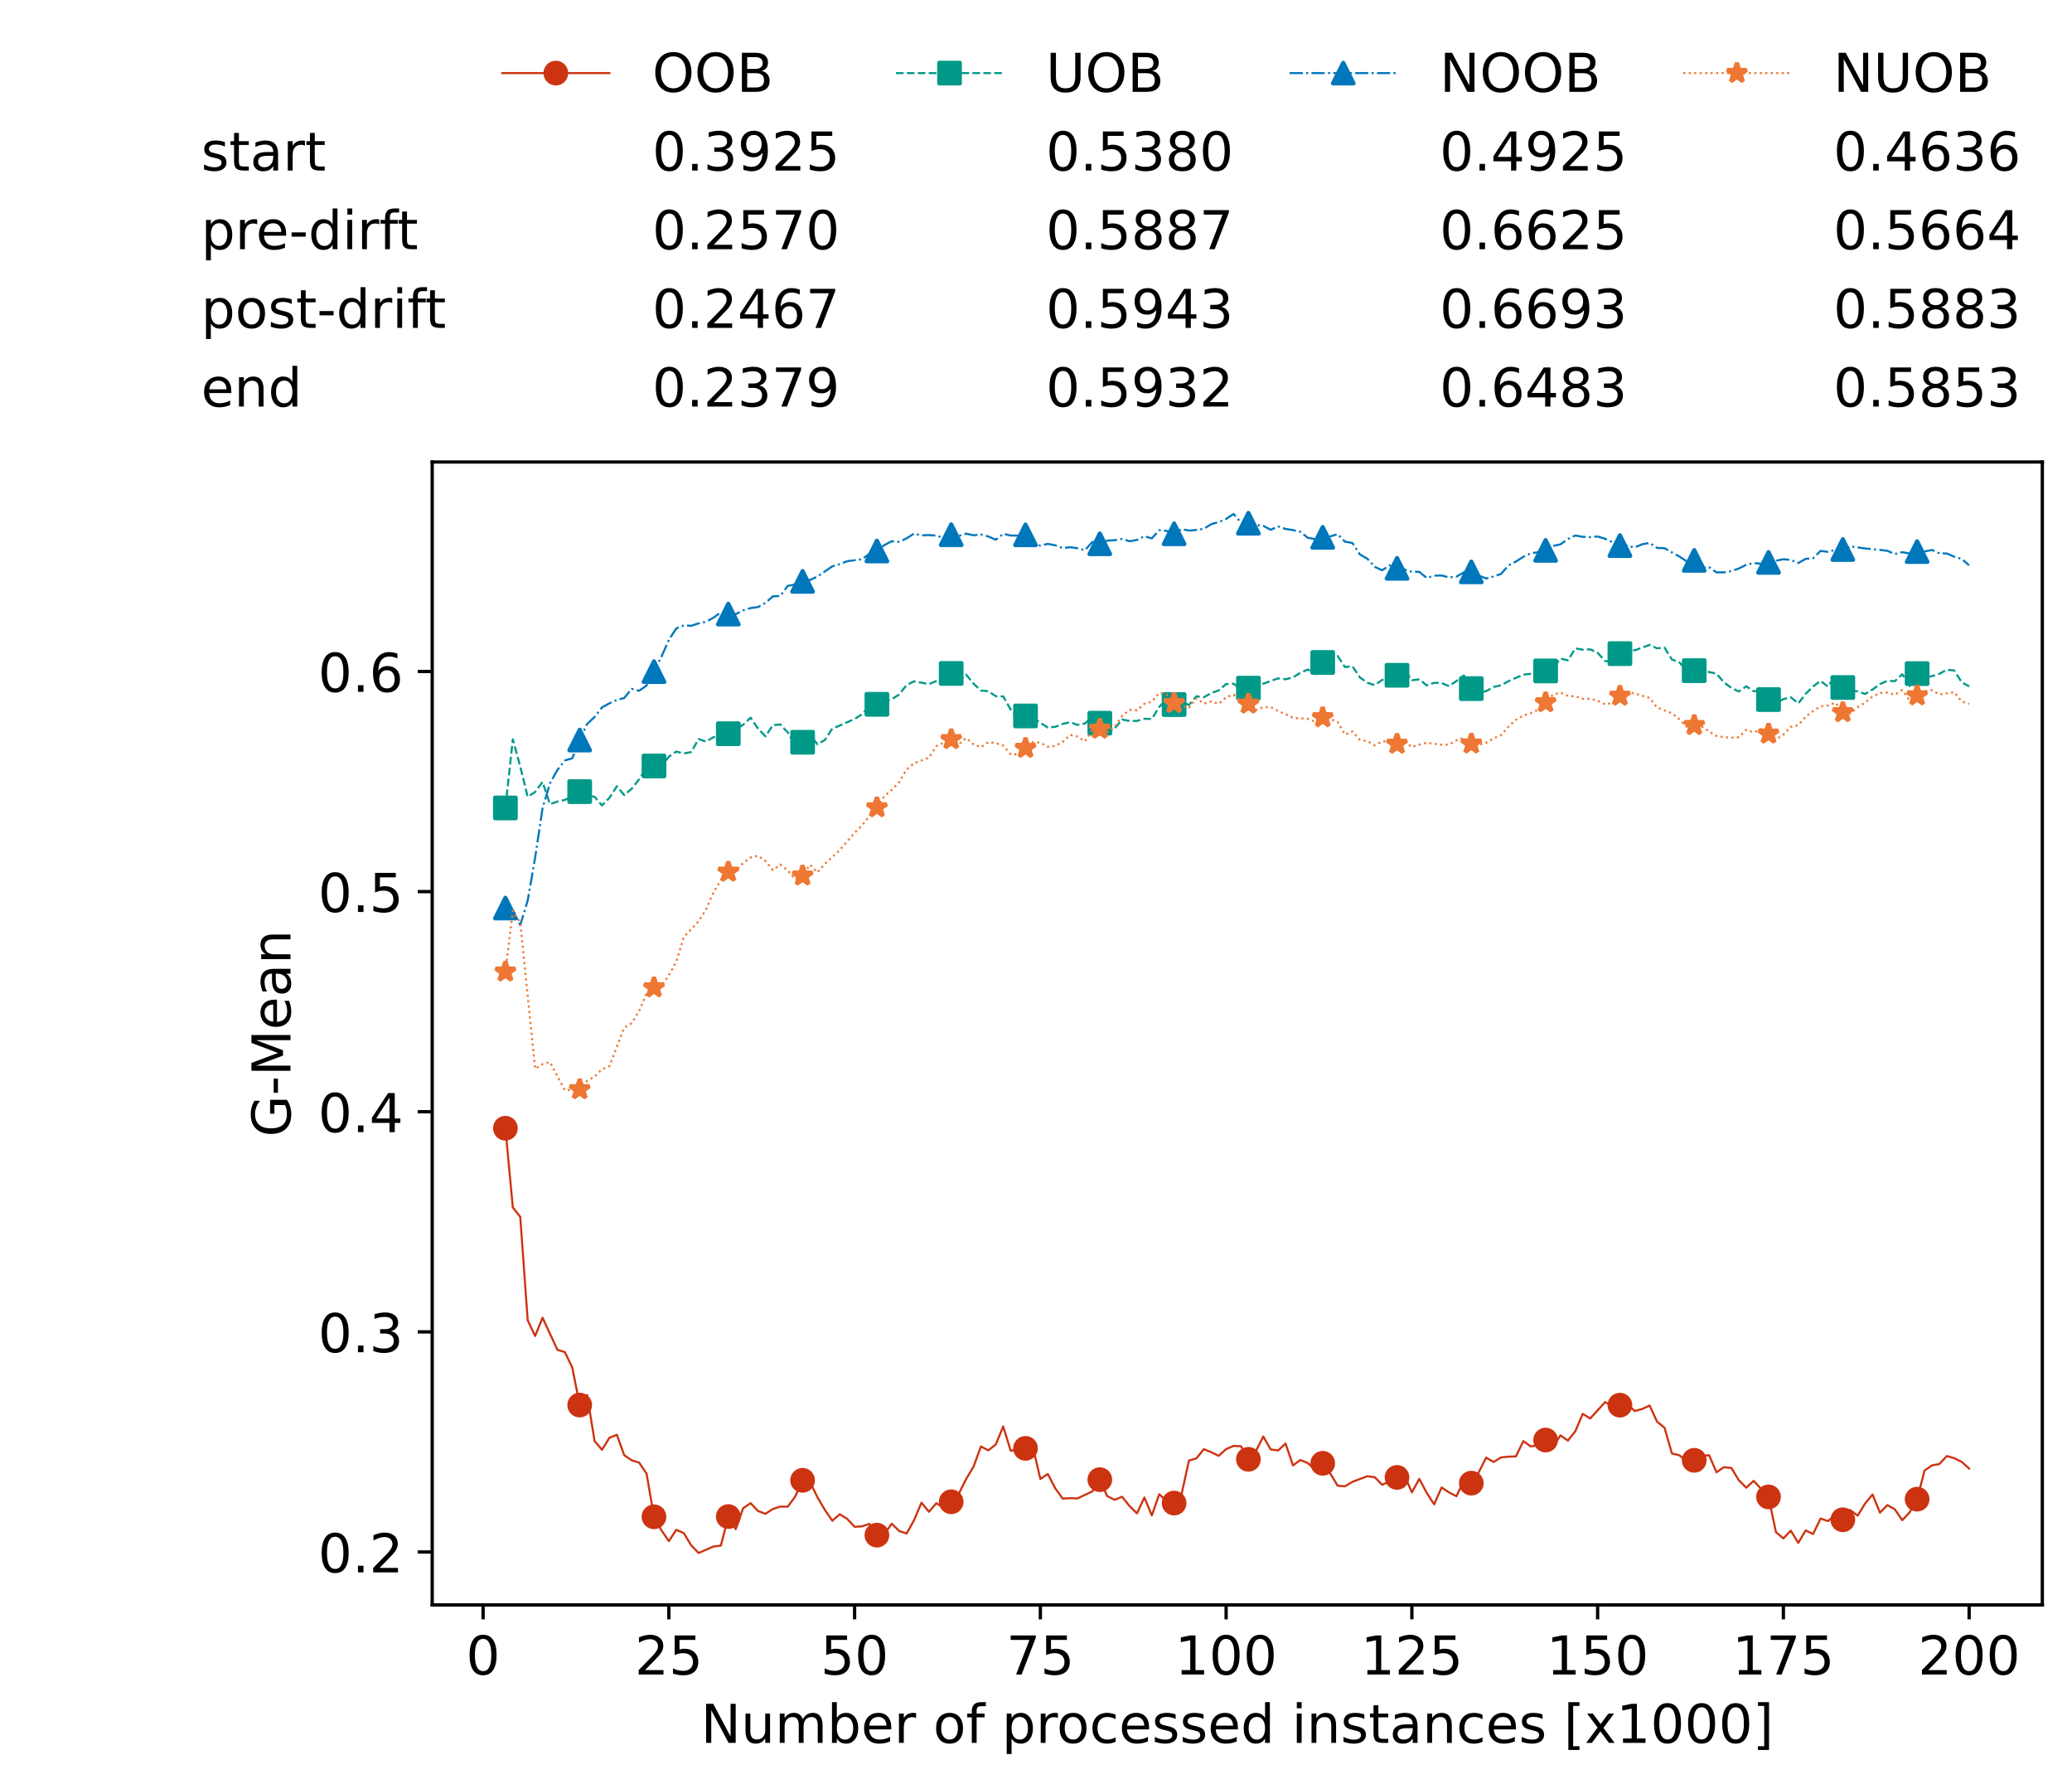 <?xml version="1.0" encoding="utf-8" standalone="no"?>
<!DOCTYPE svg PUBLIC "-//W3C//DTD SVG 1.1//EN"
  "http://www.w3.org/Graphics/SVG/1.1/DTD/svg11.dtd">
<!-- Created with matplotlib (https://matplotlib.org/) -->
<svg height="432.615pt" version="1.1" viewBox="0 0 502.65 432.615" width="502.65pt" xmlns="http://www.w3.org/2000/svg" xmlns:xlink="http://www.w3.org/1999/xlink">
 <defs>
  <style type="text/css">*{stroke-linecap:butt;stroke-linejoin:round;}</style>
 </defs>
 <g id="figure_1">
  <g id="patch_1">
   <path d="M 0 432.615 
L 502.65 432.615 
L 502.65 0 
L 0 0 
z
" style="fill:#ffffff;"/>
  </g>
  <g id="axes_1">
   <g id="patch_2">
    <path d="M 104.85 389.252 
L 495.45 389.252 
L 495.45 112.052 
L 104.85 112.052 
z
" style="fill:#ffffff;"/>
   </g>
   <g id="matplotlib.axis_1">
    <g id="xtick_1">
     <g id="line2d_1">
      <defs>
       <path d="M 0 0 
L 0 3.5 
" id="m6c7adf1a66" style="stroke:#000000;stroke-width:0.8;"/>
      </defs>
      <g>
       <use style="stroke:#000000;stroke-width:0.8;" x="117.197" xlink:href="#m6c7adf1a66" y="389.252"/>
      </g>
     </g>
     <g id="text_1">
      <!-- 0 -->
      <g transform="translate(113.061 406.13)scale(0.13 -0.13)">
       <defs>
        <path d="M 31.781 66.406 
Q 24.172 66.406 20.328 58.906 
Q 16.5 51.422 16.5 36.375 
Q 16.5 21.391 20.328 13.891 
Q 24.172 6.391 31.781 6.391 
Q 39.453 6.391 43.281 13.891 
Q 47.125 21.391 47.125 36.375 
Q 47.125 51.422 43.281 58.906 
Q 39.453 66.406 31.781 66.406 
z
M 31.781 74.219 
Q 44.047 74.219 50.516 64.516 
Q 56.984 54.828 56.984 36.375 
Q 56.984 17.969 50.516 8.266 
Q 44.047 -1.422 31.781 -1.422 
Q 19.531 -1.422 13.062 8.266 
Q 6.594 17.969 6.594 36.375 
Q 6.594 54.828 13.062 64.516 
Q 19.531 74.219 31.781 74.219 
z
" id="DejaVuSans-48"/>
       </defs>
       <use xlink:href="#DejaVuSans-48"/>
      </g>
     </g>
    </g>
    <g id="xtick_2">
     <g id="line2d_2">
      <g>
       <use style="stroke:#000000;stroke-width:0.8;" x="162.259" xlink:href="#m6c7adf1a66" y="389.252"/>
      </g>
     </g>
     <g id="text_2">
      <!-- 25 -->
      <g transform="translate(153.988 406.13)scale(0.13 -0.13)">
       <defs>
        <path d="M 19.188 8.297 
L 53.609 8.297 
L 53.609 0 
L 7.328 0 
L 7.328 8.297 
Q 12.938 14.109 22.625 23.891 
Q 32.328 33.688 34.812 36.531 
Q 39.547 41.844 41.422 45.531 
Q 43.312 49.219 43.312 52.781 
Q 43.312 58.594 39.234 62.25 
Q 35.156 65.922 28.609 65.922 
Q 23.969 65.922 18.812 64.312 
Q 13.672 62.703 7.812 59.422 
L 7.812 69.391 
Q 13.766 71.781 18.938 73 
Q 24.125 74.219 28.422 74.219 
Q 39.75 74.219 46.484 68.547 
Q 53.219 62.891 53.219 53.422 
Q 53.219 48.922 51.531 44.891 
Q 49.859 40.875 45.406 35.406 
Q 44.188 33.984 37.641 27.219 
Q 31.109 20.453 19.188 8.297 
z
" id="DejaVuSans-50"/>
        <path d="M 10.797 72.906 
L 49.516 72.906 
L 49.516 64.594 
L 19.828 64.594 
L 19.828 46.734 
Q 21.969 47.469 24.109 47.828 
Q 26.266 48.188 28.422 48.188 
Q 40.625 48.188 47.75 41.5 
Q 54.891 34.812 54.891 23.391 
Q 54.891 11.625 47.562 5.094 
Q 40.234 -1.422 26.906 -1.422 
Q 22.312 -1.422 17.547 -0.641 
Q 12.797 0.141 7.719 1.703 
L 7.719 11.625 
Q 12.109 9.234 16.797 8.062 
Q 21.484 6.891 26.703 6.891 
Q 35.156 6.891 40.078 11.328 
Q 45.016 15.766 45.016 23.391 
Q 45.016 31 40.078 35.438 
Q 35.156 39.891 26.703 39.891 
Q 22.75 39.891 18.812 39.016 
Q 14.891 38.141 10.797 36.281 
z
" id="DejaVuSans-53"/>
       </defs>
       <use xlink:href="#DejaVuSans-50"/>
       <use x="63.623" xlink:href="#DejaVuSans-53"/>
      </g>
     </g>
    </g>
    <g id="xtick_3">
     <g id="line2d_3">
      <g>
       <use style="stroke:#000000;stroke-width:0.8;" x="207.322" xlink:href="#m6c7adf1a66" y="389.252"/>
      </g>
     </g>
     <g id="text_3">
      <!-- 50 -->
      <g transform="translate(199.05 406.13)scale(0.13 -0.13)">
       <use xlink:href="#DejaVuSans-53"/>
       <use x="63.623" xlink:href="#DejaVuSans-48"/>
      </g>
     </g>
    </g>
    <g id="xtick_4">
     <g id="line2d_4">
      <g>
       <use style="stroke:#000000;stroke-width:0.8;" x="252.384" xlink:href="#m6c7adf1a66" y="389.252"/>
      </g>
     </g>
     <g id="text_4">
      <!-- 75 -->
      <g transform="translate(244.113 406.13)scale(0.13 -0.13)">
       <defs>
        <path d="M 8.203 72.906 
L 55.078 72.906 
L 55.078 68.703 
L 28.609 0 
L 18.312 0 
L 43.219 64.594 
L 8.203 64.594 
z
" id="DejaVuSans-55"/>
       </defs>
       <use xlink:href="#DejaVuSans-55"/>
       <use x="63.623" xlink:href="#DejaVuSans-53"/>
      </g>
     </g>
    </g>
    <g id="xtick_5">
     <g id="line2d_5">
      <g>
       <use style="stroke:#000000;stroke-width:0.8;" x="297.446" xlink:href="#m6c7adf1a66" y="389.252"/>
      </g>
     </g>
     <g id="text_5">
      <!-- 100 -->
      <g transform="translate(285.039 406.13)scale(0.13 -0.13)">
       <defs>
        <path d="M 12.406 8.297 
L 28.516 8.297 
L 28.516 63.922 
L 10.984 60.406 
L 10.984 69.391 
L 28.422 72.906 
L 38.281 72.906 
L 38.281 8.297 
L 54.391 8.297 
L 54.391 0 
L 12.406 0 
z
" id="DejaVuSans-49"/>
       </defs>
       <use xlink:href="#DejaVuSans-49"/>
       <use x="63.623" xlink:href="#DejaVuSans-48"/>
       <use x="127.246" xlink:href="#DejaVuSans-48"/>
      </g>
     </g>
    </g>
    <g id="xtick_6">
     <g id="line2d_6">
      <g>
       <use style="stroke:#000000;stroke-width:0.8;" x="342.509" xlink:href="#m6c7adf1a66" y="389.252"/>
      </g>
     </g>
     <g id="text_6">
      <!-- 125 -->
      <g transform="translate(330.102 406.13)scale(0.13 -0.13)">
       <use xlink:href="#DejaVuSans-49"/>
       <use x="63.623" xlink:href="#DejaVuSans-50"/>
       <use x="127.246" xlink:href="#DejaVuSans-53"/>
      </g>
     </g>
    </g>
    <g id="xtick_7">
     <g id="line2d_7">
      <g>
       <use style="stroke:#000000;stroke-width:0.8;" x="387.571" xlink:href="#m6c7adf1a66" y="389.252"/>
      </g>
     </g>
     <g id="text_7">
      <!-- 150 -->
      <g transform="translate(375.164 406.13)scale(0.13 -0.13)">
       <use xlink:href="#DejaVuSans-49"/>
       <use x="63.623" xlink:href="#DejaVuSans-53"/>
       <use x="127.246" xlink:href="#DejaVuSans-48"/>
      </g>
     </g>
    </g>
    <g id="xtick_8">
     <g id="line2d_8">
      <g>
       <use style="stroke:#000000;stroke-width:0.8;" x="432.633" xlink:href="#m6c7adf1a66" y="389.252"/>
      </g>
     </g>
     <g id="text_8">
      <!-- 175 -->
      <g transform="translate(420.226 406.13)scale(0.13 -0.13)">
       <use xlink:href="#DejaVuSans-49"/>
       <use x="63.623" xlink:href="#DejaVuSans-55"/>
       <use x="127.246" xlink:href="#DejaVuSans-53"/>
      </g>
     </g>
    </g>
    <g id="xtick_9">
     <g id="line2d_9">
      <g>
       <use style="stroke:#000000;stroke-width:0.8;" x="477.695" xlink:href="#m6c7adf1a66" y="389.252"/>
      </g>
     </g>
     <g id="text_9">
      <!-- 200 -->
      <g transform="translate(465.289 406.13)scale(0.13 -0.13)">
       <use xlink:href="#DejaVuSans-50"/>
       <use x="63.623" xlink:href="#DejaVuSans-48"/>
       <use x="127.246" xlink:href="#DejaVuSans-48"/>
      </g>
     </g>
    </g>
    <g id="text_10">
     <!-- Number of processed instances [x1000] -->
     <g transform="translate(170.025 422.711)scale(0.13 -0.13)">
      <defs>
       <path d="M 9.812 72.906 
L 23.094 72.906 
L 55.422 11.922 
L 55.422 72.906 
L 64.984 72.906 
L 64.984 0 
L 51.703 0 
L 19.391 60.984 
L 19.391 0 
L 9.812 0 
z
" id="DejaVuSans-78"/>
       <path d="M 8.5 21.578 
L 8.5 54.688 
L 17.484 54.688 
L 17.484 21.922 
Q 17.484 14.156 20.5 10.266 
Q 23.531 6.391 29.594 6.391 
Q 36.859 6.391 41.078 11.031 
Q 45.312 15.672 45.312 23.688 
L 45.312 54.688 
L 54.297 54.688 
L 54.297 0 
L 45.312 0 
L 45.312 8.406 
Q 42.047 3.422 37.719 1 
Q 33.406 -1.422 27.688 -1.422 
Q 18.266 -1.422 13.375 4.438 
Q 8.5 10.297 8.5 21.578 
z
M 31.109 56 
z
" id="DejaVuSans-117"/>
       <path d="M 52 44.188 
Q 55.375 50.25 60.062 53.125 
Q 64.75 56 71.094 56 
Q 79.641 56 84.281 50.016 
Q 88.922 44.047 88.922 33.016 
L 88.922 0 
L 79.891 0 
L 79.891 32.719 
Q 79.891 40.578 77.094 44.375 
Q 74.312 48.188 68.609 48.188 
Q 61.625 48.188 57.562 43.547 
Q 53.516 38.922 53.516 30.906 
L 53.516 0 
L 44.484 0 
L 44.484 32.719 
Q 44.484 40.625 41.703 44.406 
Q 38.922 48.188 33.109 48.188 
Q 26.219 48.188 22.156 43.531 
Q 18.109 38.875 18.109 30.906 
L 18.109 0 
L 9.078 0 
L 9.078 54.688 
L 18.109 54.688 
L 18.109 46.188 
Q 21.188 51.219 25.484 53.609 
Q 29.781 56 35.688 56 
Q 41.656 56 45.828 52.969 
Q 50 49.953 52 44.188 
z
" id="DejaVuSans-109"/>
       <path d="M 48.688 27.297 
Q 48.688 37.203 44.609 42.844 
Q 40.531 48.484 33.406 48.484 
Q 26.266 48.484 22.188 42.844 
Q 18.109 37.203 18.109 27.297 
Q 18.109 17.391 22.188 11.75 
Q 26.266 6.109 33.406 6.109 
Q 40.531 6.109 44.609 11.75 
Q 48.688 17.391 48.688 27.297 
z
M 18.109 46.391 
Q 20.953 51.266 25.266 53.625 
Q 29.594 56 35.594 56 
Q 45.562 56 51.781 48.094 
Q 58.016 40.188 58.016 27.297 
Q 58.016 14.406 51.781 6.484 
Q 45.562 -1.422 35.594 -1.422 
Q 29.594 -1.422 25.266 0.953 
Q 20.953 3.328 18.109 8.203 
L 18.109 0 
L 9.078 0 
L 9.078 75.984 
L 18.109 75.984 
z
" id="DejaVuSans-98"/>
       <path d="M 56.203 29.594 
L 56.203 25.203 
L 14.891 25.203 
Q 15.484 15.922 20.484 11.062 
Q 25.484 6.203 34.422 6.203 
Q 39.594 6.203 44.453 7.469 
Q 49.312 8.734 54.109 11.281 
L 54.109 2.781 
Q 49.266 0.734 44.188 -0.344 
Q 39.109 -1.422 33.891 -1.422 
Q 20.797 -1.422 13.156 6.188 
Q 5.516 13.812 5.516 26.812 
Q 5.516 40.234 12.766 48.109 
Q 20.016 56 32.328 56 
Q 43.359 56 49.781 48.891 
Q 56.203 41.797 56.203 29.594 
z
M 47.219 32.234 
Q 47.125 39.594 43.094 43.984 
Q 39.062 48.391 32.422 48.391 
Q 24.906 48.391 20.391 44.141 
Q 15.875 39.891 15.188 32.172 
z
" id="DejaVuSans-101"/>
       <path d="M 41.109 46.297 
Q 39.594 47.172 37.812 47.578 
Q 36.031 48 33.891 48 
Q 26.266 48 22.188 43.047 
Q 18.109 38.094 18.109 28.812 
L 18.109 0 
L 9.078 0 
L 9.078 54.688 
L 18.109 54.688 
L 18.109 46.188 
Q 20.953 51.172 25.484 53.578 
Q 30.031 56 36.531 56 
Q 37.453 56 38.578 55.875 
Q 39.703 55.766 41.062 55.516 
z
" id="DejaVuSans-114"/>
       <path id="DejaVuSans-32"/>
       <path d="M 30.609 48.391 
Q 23.391 48.391 19.188 42.75 
Q 14.984 37.109 14.984 27.297 
Q 14.984 17.484 19.156 11.844 
Q 23.344 6.203 30.609 6.203 
Q 37.797 6.203 41.984 11.859 
Q 46.188 17.531 46.188 27.297 
Q 46.188 37.016 41.984 42.703 
Q 37.797 48.391 30.609 48.391 
z
M 30.609 56 
Q 42.328 56 49.016 48.375 
Q 55.719 40.766 55.719 27.297 
Q 55.719 13.875 49.016 6.219 
Q 42.328 -1.422 30.609 -1.422 
Q 18.844 -1.422 12.172 6.219 
Q 5.516 13.875 5.516 27.297 
Q 5.516 40.766 12.172 48.375 
Q 18.844 56 30.609 56 
z
" id="DejaVuSans-111"/>
       <path d="M 37.109 75.984 
L 37.109 68.5 
L 28.516 68.5 
Q 23.688 68.5 21.797 66.547 
Q 19.922 64.594 19.922 59.516 
L 19.922 54.688 
L 34.719 54.688 
L 34.719 47.703 
L 19.922 47.703 
L 19.922 0 
L 10.891 0 
L 10.891 47.703 
L 2.297 47.703 
L 2.297 54.688 
L 10.891 54.688 
L 10.891 58.5 
Q 10.891 67.625 15.141 71.797 
Q 19.391 75.984 28.609 75.984 
z
" id="DejaVuSans-102"/>
       <path d="M 18.109 8.203 
L 18.109 -20.797 
L 9.078 -20.797 
L 9.078 54.688 
L 18.109 54.688 
L 18.109 46.391 
Q 20.953 51.266 25.266 53.625 
Q 29.594 56 35.594 56 
Q 45.562 56 51.781 48.094 
Q 58.016 40.188 58.016 27.297 
Q 58.016 14.406 51.781 6.484 
Q 45.562 -1.422 35.594 -1.422 
Q 29.594 -1.422 25.266 0.953 
Q 20.953 3.328 18.109 8.203 
z
M 48.688 27.297 
Q 48.688 37.203 44.609 42.844 
Q 40.531 48.484 33.406 48.484 
Q 26.266 48.484 22.188 42.844 
Q 18.109 37.203 18.109 27.297 
Q 18.109 17.391 22.188 11.75 
Q 26.266 6.109 33.406 6.109 
Q 40.531 6.109 44.609 11.75 
Q 48.688 17.391 48.688 27.297 
z
" id="DejaVuSans-112"/>
       <path d="M 48.781 52.594 
L 48.781 44.188 
Q 44.969 46.297 41.141 47.344 
Q 37.312 48.391 33.406 48.391 
Q 24.656 48.391 19.812 42.844 
Q 14.984 37.312 14.984 27.297 
Q 14.984 17.281 19.812 11.734 
Q 24.656 6.203 33.406 6.203 
Q 37.312 6.203 41.141 7.25 
Q 44.969 8.297 48.781 10.406 
L 48.781 2.094 
Q 45.016 0.344 40.984 -0.531 
Q 36.969 -1.422 32.422 -1.422 
Q 20.062 -1.422 12.781 6.344 
Q 5.516 14.109 5.516 27.297 
Q 5.516 40.672 12.859 48.328 
Q 20.219 56 33.016 56 
Q 37.156 56 41.109 55.141 
Q 45.062 54.297 48.781 52.594 
z
" id="DejaVuSans-99"/>
       <path d="M 44.281 53.078 
L 44.281 44.578 
Q 40.484 46.531 36.375 47.5 
Q 32.281 48.484 27.875 48.484 
Q 21.188 48.484 17.844 46.438 
Q 14.5 44.391 14.5 40.281 
Q 14.5 37.156 16.891 35.375 
Q 19.281 33.594 26.516 31.984 
L 29.594 31.297 
Q 39.156 29.25 43.188 25.516 
Q 47.219 21.781 47.219 15.094 
Q 47.219 7.469 41.188 3.016 
Q 35.156 -1.422 24.609 -1.422 
Q 20.219 -1.422 15.453 -0.562 
Q 10.688 0.297 5.422 2 
L 5.422 11.281 
Q 10.406 8.688 15.234 7.391 
Q 20.062 6.109 24.812 6.109 
Q 31.156 6.109 34.562 8.281 
Q 37.984 10.453 37.984 14.406 
Q 37.984 18.062 35.516 20.016 
Q 33.062 21.969 24.703 23.781 
L 21.578 24.516 
Q 13.234 26.266 9.516 29.906 
Q 5.812 33.547 5.812 39.891 
Q 5.812 47.609 11.281 51.797 
Q 16.75 56 26.812 56 
Q 31.781 56 36.172 55.266 
Q 40.578 54.547 44.281 53.078 
z
" id="DejaVuSans-115"/>
       <path d="M 45.406 46.391 
L 45.406 75.984 
L 54.391 75.984 
L 54.391 0 
L 45.406 0 
L 45.406 8.203 
Q 42.578 3.328 38.25 0.953 
Q 33.938 -1.422 27.875 -1.422 
Q 17.969 -1.422 11.734 6.484 
Q 5.516 14.406 5.516 27.297 
Q 5.516 40.188 11.734 48.094 
Q 17.969 56 27.875 56 
Q 33.938 56 38.25 53.625 
Q 42.578 51.266 45.406 46.391 
z
M 14.797 27.297 
Q 14.797 17.391 18.875 11.75 
Q 22.953 6.109 30.078 6.109 
Q 37.203 6.109 41.297 11.75 
Q 45.406 17.391 45.406 27.297 
Q 45.406 37.203 41.297 42.844 
Q 37.203 48.484 30.078 48.484 
Q 22.953 48.484 18.875 42.844 
Q 14.797 37.203 14.797 27.297 
z
" id="DejaVuSans-100"/>
       <path d="M 9.422 54.688 
L 18.406 54.688 
L 18.406 0 
L 9.422 0 
z
M 9.422 75.984 
L 18.406 75.984 
L 18.406 64.594 
L 9.422 64.594 
z
" id="DejaVuSans-105"/>
       <path d="M 54.891 33.016 
L 54.891 0 
L 45.906 0 
L 45.906 32.719 
Q 45.906 40.484 42.875 44.328 
Q 39.844 48.188 33.797 48.188 
Q 26.516 48.188 22.312 43.547 
Q 18.109 38.922 18.109 30.906 
L 18.109 0 
L 9.078 0 
L 9.078 54.688 
L 18.109 54.688 
L 18.109 46.188 
Q 21.344 51.125 25.703 53.562 
Q 30.078 56 35.797 56 
Q 45.219 56 50.047 50.172 
Q 54.891 44.344 54.891 33.016 
z
" id="DejaVuSans-110"/>
       <path d="M 18.312 70.219 
L 18.312 54.688 
L 36.812 54.688 
L 36.812 47.703 
L 18.312 47.703 
L 18.312 18.016 
Q 18.312 11.328 20.141 9.422 
Q 21.969 7.516 27.594 7.516 
L 36.812 7.516 
L 36.812 0 
L 27.594 0 
Q 17.188 0 13.234 3.875 
Q 9.281 7.766 9.281 18.016 
L 9.281 47.703 
L 2.688 47.703 
L 2.688 54.688 
L 9.281 54.688 
L 9.281 70.219 
z
" id="DejaVuSans-116"/>
       <path d="M 34.281 27.484 
Q 23.391 27.484 19.188 25 
Q 14.984 22.516 14.984 16.5 
Q 14.984 11.719 18.141 8.906 
Q 21.297 6.109 26.703 6.109 
Q 34.188 6.109 38.703 11.406 
Q 43.219 16.703 43.219 25.484 
L 43.219 27.484 
z
M 52.203 31.203 
L 52.203 0 
L 43.219 0 
L 43.219 8.297 
Q 40.141 3.328 35.547 0.953 
Q 30.953 -1.422 24.312 -1.422 
Q 15.922 -1.422 10.953 3.297 
Q 6 8.016 6 15.922 
Q 6 25.141 12.172 29.828 
Q 18.359 34.516 30.609 34.516 
L 43.219 34.516 
L 43.219 35.406 
Q 43.219 41.609 39.141 45 
Q 35.062 48.391 27.688 48.391 
Q 23 48.391 18.547 47.266 
Q 14.109 46.141 10.016 43.891 
L 10.016 52.203 
Q 14.938 54.109 19.578 55.047 
Q 24.219 56 28.609 56 
Q 40.484 56 46.344 49.844 
Q 52.203 43.703 52.203 31.203 
z
" id="DejaVuSans-97"/>
       <path d="M 8.594 75.984 
L 29.297 75.984 
L 29.297 69 
L 17.578 69 
L 17.578 -6.203 
L 29.297 -6.203 
L 29.297 -13.188 
L 8.594 -13.188 
z
" id="DejaVuSans-91"/>
       <path d="M 54.891 54.688 
L 35.109 28.078 
L 55.906 0 
L 45.312 0 
L 29.391 21.484 
L 13.484 0 
L 2.875 0 
L 24.125 28.609 
L 4.688 54.688 
L 15.281 54.688 
L 29.781 35.203 
L 44.281 54.688 
z
" id="DejaVuSans-120"/>
       <path d="M 30.422 75.984 
L 30.422 -13.188 
L 9.719 -13.188 
L 9.719 -6.203 
L 21.391 -6.203 
L 21.391 69 
L 9.719 69 
L 9.719 75.984 
z
" id="DejaVuSans-93"/>
      </defs>
      <use xlink:href="#DejaVuSans-78"/>
      <use x="74.805" xlink:href="#DejaVuSans-117"/>
      <use x="138.184" xlink:href="#DejaVuSans-109"/>
      <use x="235.596" xlink:href="#DejaVuSans-98"/>
      <use x="299.072" xlink:href="#DejaVuSans-101"/>
      <use x="360.596" xlink:href="#DejaVuSans-114"/>
      <use x="401.709" xlink:href="#DejaVuSans-32"/>
      <use x="433.496" xlink:href="#DejaVuSans-111"/>
      <use x="494.678" xlink:href="#DejaVuSans-102"/>
      <use x="529.883" xlink:href="#DejaVuSans-32"/>
      <use x="561.67" xlink:href="#DejaVuSans-112"/>
      <use x="625.146" xlink:href="#DejaVuSans-114"/>
      <use x="664.01" xlink:href="#DejaVuSans-111"/>
      <use x="725.191" xlink:href="#DejaVuSans-99"/>
      <use x="780.172" xlink:href="#DejaVuSans-101"/>
      <use x="841.695" xlink:href="#DejaVuSans-115"/>
      <use x="893.795" xlink:href="#DejaVuSans-115"/>
      <use x="945.895" xlink:href="#DejaVuSans-101"/>
      <use x="1007.418" xlink:href="#DejaVuSans-100"/>
      <use x="1070.895" xlink:href="#DejaVuSans-32"/>
      <use x="1102.682" xlink:href="#DejaVuSans-105"/>
      <use x="1130.465" xlink:href="#DejaVuSans-110"/>
      <use x="1193.844" xlink:href="#DejaVuSans-115"/>
      <use x="1245.943" xlink:href="#DejaVuSans-116"/>
      <use x="1285.152" xlink:href="#DejaVuSans-97"/>
      <use x="1346.432" xlink:href="#DejaVuSans-110"/>
      <use x="1409.811" xlink:href="#DejaVuSans-99"/>
      <use x="1464.791" xlink:href="#DejaVuSans-101"/>
      <use x="1526.314" xlink:href="#DejaVuSans-115"/>
      <use x="1578.414" xlink:href="#DejaVuSans-32"/>
      <use x="1610.201" xlink:href="#DejaVuSans-91"/>
      <use x="1649.215" xlink:href="#DejaVuSans-120"/>
      <use x="1708.395" xlink:href="#DejaVuSans-49"/>
      <use x="1772.018" xlink:href="#DejaVuSans-48"/>
      <use x="1835.641" xlink:href="#DejaVuSans-48"/>
      <use x="1899.264" xlink:href="#DejaVuSans-48"/>
      <use x="1962.887" xlink:href="#DejaVuSans-93"/>
     </g>
    </g>
   </g>
   <g id="matplotlib.axis_2">
    <g id="ytick_1">
     <g id="line2d_10">
      <defs>
       <path d="M 0 0 
L -3.5 0 
" id="m8aaa1677a1" style="stroke:#000000;stroke-width:0.8;"/>
      </defs>
      <g>
       <use style="stroke:#000000;stroke-width:0.8;" x="104.85" xlink:href="#m8aaa1677a1" y="376.413"/>
      </g>
     </g>
     <g id="text_11">
      <!-- 0.2 -->
      <g transform="translate(77.176 381.352)scale(0.13 -0.13)">
       <defs>
        <path d="M 10.688 12.406 
L 21 12.406 
L 21 0 
L 10.688 0 
z
" id="DejaVuSans-46"/>
       </defs>
       <use xlink:href="#DejaVuSans-48"/>
       <use x="63.623" xlink:href="#DejaVuSans-46"/>
       <use x="95.41" xlink:href="#DejaVuSans-50"/>
      </g>
     </g>
    </g>
    <g id="ytick_2">
     <g id="line2d_11">
      <g>
       <use style="stroke:#000000;stroke-width:0.8;" x="104.85" xlink:href="#m8aaa1677a1" y="323.025"/>
      </g>
     </g>
     <g id="text_12">
      <!-- 0.3 -->
      <g transform="translate(77.176 327.964)scale(0.13 -0.13)">
       <defs>
        <path d="M 40.578 39.312 
Q 47.656 37.797 51.625 33 
Q 55.609 28.219 55.609 21.188 
Q 55.609 10.406 48.188 4.484 
Q 40.766 -1.422 27.094 -1.422 
Q 22.516 -1.422 17.656 -0.516 
Q 12.797 0.391 7.625 2.203 
L 7.625 11.719 
Q 11.719 9.328 16.594 8.109 
Q 21.484 6.891 26.812 6.891 
Q 36.078 6.891 40.938 10.547 
Q 45.797 14.203 45.797 21.188 
Q 45.797 27.641 41.281 31.266 
Q 36.766 34.906 28.719 34.906 
L 20.219 34.906 
L 20.219 43.016 
L 29.109 43.016 
Q 36.375 43.016 40.234 45.922 
Q 44.094 48.828 44.094 54.297 
Q 44.094 59.906 40.109 62.906 
Q 36.141 65.922 28.719 65.922 
Q 24.656 65.922 20.016 65.031 
Q 15.375 64.156 9.812 62.312 
L 9.812 71.094 
Q 15.438 72.656 20.344 73.438 
Q 25.25 74.219 29.594 74.219 
Q 40.828 74.219 47.359 69.109 
Q 53.906 64.016 53.906 55.328 
Q 53.906 49.266 50.438 45.094 
Q 46.969 40.922 40.578 39.312 
z
" id="DejaVuSans-51"/>
       </defs>
       <use xlink:href="#DejaVuSans-48"/>
       <use x="63.623" xlink:href="#DejaVuSans-46"/>
       <use x="95.41" xlink:href="#DejaVuSans-51"/>
      </g>
     </g>
    </g>
    <g id="ytick_3">
     <g id="line2d_12">
      <g>
       <use style="stroke:#000000;stroke-width:0.8;" x="104.85" xlink:href="#m8aaa1677a1" y="269.636"/>
      </g>
     </g>
     <g id="text_13">
      <!-- 0.4 -->
      <g transform="translate(77.176 274.575)scale(0.13 -0.13)">
       <defs>
        <path d="M 37.797 64.312 
L 12.891 25.391 
L 37.797 25.391 
z
M 35.203 72.906 
L 47.609 72.906 
L 47.609 25.391 
L 58.016 25.391 
L 58.016 17.188 
L 47.609 17.188 
L 47.609 0 
L 37.797 0 
L 37.797 17.188 
L 4.891 17.188 
L 4.891 26.703 
z
" id="DejaVuSans-52"/>
       </defs>
       <use xlink:href="#DejaVuSans-48"/>
       <use x="63.623" xlink:href="#DejaVuSans-46"/>
       <use x="95.41" xlink:href="#DejaVuSans-52"/>
      </g>
     </g>
    </g>
    <g id="ytick_4">
     <g id="line2d_13">
      <g>
       <use style="stroke:#000000;stroke-width:0.8;" x="104.85" xlink:href="#m8aaa1677a1" y="216.247"/>
      </g>
     </g>
     <g id="text_14">
      <!-- 0.5 -->
      <g transform="translate(77.176 221.186)scale(0.13 -0.13)">
       <use xlink:href="#DejaVuSans-48"/>
       <use x="63.623" xlink:href="#DejaVuSans-46"/>
       <use x="95.41" xlink:href="#DejaVuSans-53"/>
      </g>
     </g>
    </g>
    <g id="ytick_5">
     <g id="line2d_14">
      <g>
       <use style="stroke:#000000;stroke-width:0.8;" x="104.85" xlink:href="#m8aaa1677a1" y="162.859"/>
      </g>
     </g>
     <g id="text_15">
      <!-- 0.6 -->
      <g transform="translate(77.176 167.798)scale(0.13 -0.13)">
       <defs>
        <path d="M 33.016 40.375 
Q 26.375 40.375 22.484 35.828 
Q 18.609 31.297 18.609 23.391 
Q 18.609 15.531 22.484 10.953 
Q 26.375 6.391 33.016 6.391 
Q 39.656 6.391 43.531 10.953 
Q 47.406 15.531 47.406 23.391 
Q 47.406 31.297 43.531 35.828 
Q 39.656 40.375 33.016 40.375 
z
M 52.594 71.297 
L 52.594 62.312 
Q 48.875 64.062 45.094 64.984 
Q 41.312 65.922 37.594 65.922 
Q 27.828 65.922 22.672 59.328 
Q 17.531 52.734 16.797 39.406 
Q 19.672 43.656 24.016 45.922 
Q 28.375 48.188 33.594 48.188 
Q 44.578 48.188 50.953 41.516 
Q 57.328 34.859 57.328 23.391 
Q 57.328 12.156 50.688 5.359 
Q 44.047 -1.422 33.016 -1.422 
Q 20.359 -1.422 13.672 8.266 
Q 6.984 17.969 6.984 36.375 
Q 6.984 53.656 15.188 63.938 
Q 23.391 74.219 37.203 74.219 
Q 40.922 74.219 44.703 73.484 
Q 48.484 72.75 52.594 71.297 
z
" id="DejaVuSans-54"/>
       </defs>
       <use xlink:href="#DejaVuSans-48"/>
       <use x="63.623" xlink:href="#DejaVuSans-46"/>
       <use x="95.41" xlink:href="#DejaVuSans-54"/>
      </g>
     </g>
    </g>
    <g id="text_16">
     <!-- G-Mean -->
     <g transform="translate(70.472 275.744)rotate(-90)scale(0.13 -0.13)">
      <defs>
       <path d="M 59.516 10.406 
L 59.516 29.984 
L 43.406 29.984 
L 43.406 38.094 
L 69.281 38.094 
L 69.281 6.781 
Q 63.578 2.734 56.688 0.656 
Q 49.812 -1.422 42 -1.422 
Q 24.906 -1.422 15.25 8.562 
Q 5.609 18.562 5.609 36.375 
Q 5.609 54.25 15.25 64.234 
Q 24.906 74.219 42 74.219 
Q 49.125 74.219 55.547 72.453 
Q 61.969 70.703 67.391 67.281 
L 67.391 56.781 
Q 61.922 61.422 55.766 63.766 
Q 49.609 66.109 42.828 66.109 
Q 29.438 66.109 22.719 58.641 
Q 16.016 51.172 16.016 36.375 
Q 16.016 21.625 22.719 14.156 
Q 29.438 6.688 42.828 6.688 
Q 48.047 6.688 52.141 7.594 
Q 56.25 8.5 59.516 10.406 
z
" id="DejaVuSans-71"/>
       <path d="M 4.891 31.391 
L 31.203 31.391 
L 31.203 23.391 
L 4.891 23.391 
z
" id="DejaVuSans-45"/>
       <path d="M 9.812 72.906 
L 24.516 72.906 
L 43.109 23.297 
L 61.812 72.906 
L 76.516 72.906 
L 76.516 0 
L 66.891 0 
L 66.891 64.016 
L 48.094 14.016 
L 38.188 14.016 
L 19.391 64.016 
L 19.391 0 
L 9.812 0 
z
" id="DejaVuSans-77"/>
      </defs>
      <use xlink:href="#DejaVuSans-71"/>
      <use x="77.49" xlink:href="#DejaVuSans-45"/>
      <use x="113.574" xlink:href="#DejaVuSans-77"/>
      <use x="199.854" xlink:href="#DejaVuSans-101"/>
      <use x="261.377" xlink:href="#DejaVuSans-97"/>
      <use x="322.656" xlink:href="#DejaVuSans-110"/>
     </g>
    </g>
   </g>
   <g id="line2d_15"/>
   <g id="line2d_16"/>
   <g id="line2d_17"/>
   <g id="line2d_18"/>
   <g id="line2d_19"/>
   <g id="line2d_20">
    <path clip-path="url(#pb1b71fa30f)" d="M 122.605 273.641 
L 124.407 292.834 
L 126.21 295.144 
L 128.012 320.198 
L 129.815 324.031 
L 131.617 319.591 
L 135.222 327.381 
L 137.024 327.924 
L 138.827 331.672 
L 140.629 340.773 
L 142.432 338.343 
L 144.234 349.485 
L 146.037 351.625 
L 147.839 348.714 
L 149.642 347.991 
L 151.444 352.946 
L 153.247 354.175 
L 155.049 354.741 
L 156.852 357.391 
L 158.654 367.868 
L 160.457 371.14 
L 162.259 373.773 
L 164.062 371.046 
L 165.864 371.805 
L 167.667 374.771 
L 169.469 376.652 
L 173.074 375.083 
L 174.877 374.862 
L 176.679 367.818 
L 178.482 370.888 
L 180.284 365.795 
L 182.087 364.581 
L 183.889 366.465 
L 185.692 367.15 
L 187.494 365.984 
L 189.297 365.394 
L 191.099 365.429 
L 192.902 362.978 
L 194.704 359.025 
L 196.507 359.418 
L 198.309 363.149 
L 200.112 366.221 
L 201.914 368.831 
L 203.717 367.257 
L 205.519 368.376 
L 207.322 370.307 
L 209.124 370.182 
L 210.927 369.597 
L 212.729 372.326 
L 214.532 372.101 
L 216.334 369.545 
L 218.137 371.312 
L 219.939 371.937 
L 221.742 368.693 
L 223.544 364.455 
L 225.347 366.659 
L 227.149 364.587 
L 228.952 365.661 
L 230.754 364.23 
L 232.557 362.353 
L 234.359 358.751 
L 236.162 355.728 
L 237.964 350.823 
L 239.767 351.762 
L 241.569 350.327 
L 243.372 345.965 
L 245.174 351.852 
L 248.779 351.279 
L 250.581 351.051 
L 252.384 358.7 
L 254.186 357.487 
L 255.989 360.96 
L 257.791 363.467 
L 259.594 363.355 
L 261.396 363.419 
L 265.001 361.707 
L 266.804 358.867 
L 268.606 362.868 
L 270.409 363.758 
L 272.211 363.012 
L 274.014 365.272 
L 275.816 367.044 
L 277.619 363.188 
L 279.421 367.538 
L 281.224 362.395 
L 283.026 364.093 
L 284.829 364.544 
L 286.631 362.416 
L 288.434 354.227 
L 290.236 353.703 
L 292.039 351.476 
L 293.841 352.207 
L 295.644 353.09 
L 297.446 351.46 
L 299.249 350.684 
L 301.051 350.764 
L 302.854 353.93 
L 304.656 351.962 
L 306.459 348.408 
L 308.261 351.54 
L 310.064 351.787 
L 311.866 350.109 
L 313.669 355.414 
L 315.471 354.104 
L 317.274 354.851 
L 319.076 356.485 
L 320.879 354.9 
L 322.681 357.305 
L 324.484 360.323 
L 326.286 360.484 
L 328.089 359.4 
L 331.694 358.035 
L 333.496 358.266 
L 335.299 360.101 
L 337.101 359.311 
L 338.904 358.319 
L 340.706 357.826 
L 342.509 361.932 
L 344.311 358.689 
L 346.114 362.084 
L 347.916 364.858 
L 349.719 360.757 
L 351.521 361.959 
L 353.324 362.884 
L 355.126 359.104 
L 356.928 359.711 
L 358.731 357.066 
L 360.533 353.523 
L 362.336 354.577 
L 364.138 353.472 
L 365.941 353.289 
L 367.743 353.229 
L 369.546 349.52 
L 371.348 350.802 
L 373.151 350.519 
L 374.953 349.26 
L 376.756 350.848 
L 378.558 348.131 
L 380.361 349.392 
L 382.163 347.122 
L 383.966 342.898 
L 385.768 344.038 
L 389.373 340.064 
L 391.176 341.002 
L 394.781 340.584 
L 396.583 342.219 
L 398.386 341.728 
L 400.188 340.889 
L 401.991 344.81 
L 403.793 346.27 
L 405.596 352.52 
L 407.398 352.95 
L 409.201 354.421 
L 411.003 354.179 
L 412.806 353.141 
L 414.608 352.929 
L 416.411 357.077 
L 418.213 355.845 
L 420.016 356.031 
L 421.818 358.987 
L 423.621 360.824 
L 425.423 359.161 
L 429.028 363.054 
L 430.831 371.601 
L 432.633 373.12 
L 434.436 371.233 
L 436.238 374.204 
L 438.041 371.181 
L 439.843 372.049 
L 441.646 368.305 
L 443.448 368.912 
L 445.251 367.437 
L 447.053 368.596 
L 448.856 366.24 
L 450.658 367.591 
L 452.461 364.65 
L 454.263 362.464 
L 456.066 366.863 
L 457.868 365.037 
L 459.671 366.067 
L 461.473 368.704 
L 463.276 366.762 
L 465.078 363.598 
L 466.881 356.651 
L 468.683 355.401 
L 470.485 355.073 
L 472.288 353.134 
L 474.09 353.658 
L 475.893 354.553 
L 477.695 356.172 
L 477.695 356.172 
" style="fill:none;stroke:#cc3311;stroke-linecap:square;stroke-width:0.5;"/>
    <defs>
     <path d="M 0 2.5 
C 0.663 2.5 1.299 2.237 1.768 1.768 
C 2.237 1.299 2.5 0.663 2.5 0 
C 2.5 -0.663 2.237 -1.299 1.768 -1.768 
C 1.299 -2.237 0.663 -2.5 0 -2.5 
C -0.663 -2.5 -1.299 -2.237 -1.768 -1.768 
C -2.237 -1.299 -2.5 -0.663 -2.5 0 
C -2.5 0.663 -2.237 1.299 -1.768 1.768 
C -1.299 2.237 -0.663 2.5 0 2.5 
z
" id="m114d668ecc" style="stroke:#cc3311;"/>
    </defs>
    <g clip-path="url(#pb1b71fa30f)">
     <use style="fill:#cc3311;stroke:#cc3311;" x="122.605" xlink:href="#m114d668ecc" y="273.641"/>
     <use style="fill:#cc3311;stroke:#cc3311;" x="140.629" xlink:href="#m114d668ecc" y="340.773"/>
     <use style="fill:#cc3311;stroke:#cc3311;" x="158.654" xlink:href="#m114d668ecc" y="367.868"/>
     <use style="fill:#cc3311;stroke:#cc3311;" x="176.679" xlink:href="#m114d668ecc" y="367.818"/>
     <use style="fill:#cc3311;stroke:#cc3311;" x="194.704" xlink:href="#m114d668ecc" y="359.025"/>
     <use style="fill:#cc3311;stroke:#cc3311;" x="212.729" xlink:href="#m114d668ecc" y="372.326"/>
     <use style="fill:#cc3311;stroke:#cc3311;" x="230.754" xlink:href="#m114d668ecc" y="364.23"/>
     <use style="fill:#cc3311;stroke:#cc3311;" x="248.779" xlink:href="#m114d668ecc" y="351.279"/>
     <use style="fill:#cc3311;stroke:#cc3311;" x="266.804" xlink:href="#m114d668ecc" y="358.867"/>
     <use style="fill:#cc3311;stroke:#cc3311;" x="284.829" xlink:href="#m114d668ecc" y="364.544"/>
     <use style="fill:#cc3311;stroke:#cc3311;" x="302.854" xlink:href="#m114d668ecc" y="353.93"/>
     <use style="fill:#cc3311;stroke:#cc3311;" x="320.879" xlink:href="#m114d668ecc" y="354.9"/>
     <use style="fill:#cc3311;stroke:#cc3311;" x="338.904" xlink:href="#m114d668ecc" y="358.319"/>
     <use style="fill:#cc3311;stroke:#cc3311;" x="356.928" xlink:href="#m114d668ecc" y="359.711"/>
     <use style="fill:#cc3311;stroke:#cc3311;" x="374.953" xlink:href="#m114d668ecc" y="349.26"/>
     <use style="fill:#cc3311;stroke:#cc3311;" x="392.978" xlink:href="#m114d668ecc" y="340.801"/>
     <use style="fill:#cc3311;stroke:#cc3311;" x="411.003" xlink:href="#m114d668ecc" y="354.179"/>
     <use style="fill:#cc3311;stroke:#cc3311;" x="429.028" xlink:href="#m114d668ecc" y="363.054"/>
     <use style="fill:#cc3311;stroke:#cc3311;" x="447.053" xlink:href="#m114d668ecc" y="368.596"/>
     <use style="fill:#cc3311;stroke:#cc3311;" x="465.078" xlink:href="#m114d668ecc" y="363.598"/>
    </g>
   </g>
   <g id="line2d_21"/>
   <g id="line2d_22"/>
   <g id="line2d_23"/>
   <g id="line2d_24"/>
   <g id="line2d_25">
    <path clip-path="url(#pb1b71fa30f)" d="M 122.605 195.954 
L 124.407 179.299 
L 126.21 185.916 
L 128.012 193.245 
L 129.815 192.109 
L 131.617 189.632 
L 133.419 195.049 
L 135.222 194.406 
L 137.024 194.007 
L 138.827 193.143 
L 140.629 191.996 
L 142.432 192.955 
L 144.234 193.247 
L 146.037 195.339 
L 147.839 193.505 
L 149.642 190.688 
L 151.444 192.855 
L 153.247 191.291 
L 155.049 188.983 
L 156.852 186.13 
L 158.654 185.778 
L 160.457 185.924 
L 162.259 183.529 
L 164.062 182.281 
L 165.864 182.745 
L 167.667 182.399 
L 169.469 179.243 
L 171.272 179.868 
L 173.074 178.806 
L 174.877 178.462 
L 176.679 177.953 
L 180.284 175.782 
L 182.087 174.054 
L 183.889 176.727 
L 185.692 178.568 
L 187.494 175.883 
L 189.297 175.706 
L 191.099 177.651 
L 192.902 180.644 
L 194.704 180.022 
L 196.507 178.205 
L 198.309 180.526 
L 200.112 179.463 
L 201.914 176.687 
L 203.717 175.968 
L 207.322 174.368 
L 209.124 173.241 
L 210.927 171.225 
L 212.729 170.819 
L 214.532 170.122 
L 216.334 169.586 
L 218.137 168.423 
L 219.939 166.15 
L 221.742 165.241 
L 225.347 165.929 
L 227.149 165.178 
L 228.952 164.931 
L 230.754 163.332 
L 232.557 164.964 
L 234.359 163.607 
L 236.162 165.784 
L 237.964 167.488 
L 239.767 167.628 
L 241.569 168.862 
L 243.372 168.9 
L 245.174 172.065 
L 246.976 174.117 
L 248.779 173.642 
L 250.581 173.948 
L 252.384 175.309 
L 254.186 176.449 
L 255.989 176.284 
L 257.791 175.578 
L 259.594 175.154 
L 261.396 175.821 
L 263.199 175.483 
L 265.001 173.79 
L 266.804 175.398 
L 268.606 177.691 
L 270.409 176.685 
L 272.211 174.507 
L 274.014 174.861 
L 275.816 174.844 
L 277.619 174.328 
L 279.421 174.376 
L 281.224 171.438 
L 283.026 169.571 
L 284.829 170.885 
L 286.631 170.279 
L 288.434 170.972 
L 290.236 168.874 
L 292.039 169.129 
L 293.841 168.076 
L 295.644 167.451 
L 297.446 165.907 
L 299.249 165.836 
L 301.051 167.08 
L 302.854 166.909 
L 304.656 166.461 
L 310.064 164.532 
L 311.866 164.743 
L 313.669 164.29 
L 315.471 163.17 
L 317.274 162.363 
L 319.076 163.507 
L 320.879 160.672 
L 322.681 159.992 
L 324.484 159.078 
L 326.286 161.8 
L 328.089 161.563 
L 329.891 164.299 
L 331.694 165.572 
L 333.496 166.182 
L 335.299 164.925 
L 337.101 163.994 
L 338.904 163.778 
L 340.706 162.496 
L 342.509 164.987 
L 344.311 164.774 
L 346.114 166.226 
L 347.916 165.602 
L 349.719 165.663 
L 351.521 166.406 
L 353.324 165.173 
L 355.126 163.8 
L 356.928 167.01 
L 358.731 168.006 
L 360.533 167.633 
L 362.336 166.616 
L 364.138 166.206 
L 365.941 165.208 
L 369.546 163.61 
L 371.348 163.436 
L 373.151 163.648 
L 374.953 162.726 
L 376.756 162.006 
L 378.558 159.733 
L 380.361 160.163 
L 382.163 157.258 
L 383.966 157.567 
L 385.768 157.492 
L 387.571 158.308 
L 389.373 160.347 
L 391.176 160.364 
L 392.978 158.531 
L 394.781 157.68 
L 396.583 157.718 
L 400.188 156.406 
L 401.991 157.237 
L 403.793 157.063 
L 405.596 159.958 
L 407.398 160.642 
L 409.201 162.653 
L 412.806 162.612 
L 416.411 163.378 
L 418.213 165.504 
L 420.016 166.84 
L 421.818 167.712 
L 423.621 166.452 
L 425.423 167.631 
L 427.226 167.69 
L 429.028 169.671 
L 430.831 170.574 
L 432.633 169.561 
L 434.436 169.101 
L 436.238 170.616 
L 438.041 168.273 
L 439.843 166.508 
L 441.646 165.119 
L 443.448 166.53 
L 445.251 163.844 
L 447.053 166.737 
L 448.856 167.512 
L 450.658 167.68 
L 452.461 168.307 
L 454.263 167.234 
L 456.066 165.911 
L 457.868 165.129 
L 459.671 165.203 
L 461.473 163.53 
L 463.276 166.392 
L 465.078 163.375 
L 466.881 164.159 
L 468.683 163.997 
L 470.485 163.42 
L 472.288 162.443 
L 474.09 162.603 
L 475.893 165.474 
L 477.695 166.465 
L 477.695 166.465 
" style="fill:none;stroke:#009988;stroke-dasharray:1.85,0.8;stroke-dashoffset:0;stroke-width:0.5;"/>
    <defs>
     <path d="M -2.5 2.5 
L 2.5 2.5 
L 2.5 -2.5 
L -2.5 -2.5 
z
" id="me65ed33454" style="stroke:#009988;stroke-linejoin:miter;"/>
    </defs>
    <g clip-path="url(#pb1b71fa30f)">
     <use style="fill:#009988;stroke:#009988;stroke-linejoin:miter;" x="122.605" xlink:href="#me65ed33454" y="195.954"/>
     <use style="fill:#009988;stroke:#009988;stroke-linejoin:miter;" x="140.629" xlink:href="#me65ed33454" y="191.996"/>
     <use style="fill:#009988;stroke:#009988;stroke-linejoin:miter;" x="158.654" xlink:href="#me65ed33454" y="185.778"/>
     <use style="fill:#009988;stroke:#009988;stroke-linejoin:miter;" x="176.679" xlink:href="#me65ed33454" y="177.953"/>
     <use style="fill:#009988;stroke:#009988;stroke-linejoin:miter;" x="194.704" xlink:href="#me65ed33454" y="180.022"/>
     <use style="fill:#009988;stroke:#009988;stroke-linejoin:miter;" x="212.729" xlink:href="#me65ed33454" y="170.819"/>
     <use style="fill:#009988;stroke:#009988;stroke-linejoin:miter;" x="230.754" xlink:href="#me65ed33454" y="163.332"/>
     <use style="fill:#009988;stroke:#009988;stroke-linejoin:miter;" x="248.779" xlink:href="#me65ed33454" y="173.642"/>
     <use style="fill:#009988;stroke:#009988;stroke-linejoin:miter;" x="266.804" xlink:href="#me65ed33454" y="175.398"/>
     <use style="fill:#009988;stroke:#009988;stroke-linejoin:miter;" x="284.829" xlink:href="#me65ed33454" y="170.885"/>
     <use style="fill:#009988;stroke:#009988;stroke-linejoin:miter;" x="302.854" xlink:href="#me65ed33454" y="166.909"/>
     <use style="fill:#009988;stroke:#009988;stroke-linejoin:miter;" x="320.879" xlink:href="#me65ed33454" y="160.672"/>
     <use style="fill:#009988;stroke:#009988;stroke-linejoin:miter;" x="338.904" xlink:href="#me65ed33454" y="163.778"/>
     <use style="fill:#009988;stroke:#009988;stroke-linejoin:miter;" x="356.928" xlink:href="#me65ed33454" y="167.01"/>
     <use style="fill:#009988;stroke:#009988;stroke-linejoin:miter;" x="374.953" xlink:href="#me65ed33454" y="162.726"/>
     <use style="fill:#009988;stroke:#009988;stroke-linejoin:miter;" x="392.978" xlink:href="#me65ed33454" y="158.531"/>
     <use style="fill:#009988;stroke:#009988;stroke-linejoin:miter;" x="411.003" xlink:href="#me65ed33454" y="162.661"/>
     <use style="fill:#009988;stroke:#009988;stroke-linejoin:miter;" x="429.028" xlink:href="#me65ed33454" y="169.671"/>
     <use style="fill:#009988;stroke:#009988;stroke-linejoin:miter;" x="447.053" xlink:href="#me65ed33454" y="166.737"/>
     <use style="fill:#009988;stroke:#009988;stroke-linejoin:miter;" x="465.078" xlink:href="#me65ed33454" y="163.375"/>
    </g>
   </g>
   <g id="line2d_26"/>
   <g id="line2d_27"/>
   <g id="line2d_28"/>
   <g id="line2d_29"/>
   <g id="line2d_30">
    <path clip-path="url(#pb1b71fa30f)" d="M 122.605 220.234 
L 124.407 220.718 
L 126.21 224.39 
L 128.012 218.418 
L 129.815 208.03 
L 131.617 196.023 
L 133.419 189.991 
L 135.222 186.734 
L 137.024 184.442 
L 138.827 183.906 
L 140.629 179.487 
L 142.432 175.577 
L 144.234 173.905 
L 146.037 171.569 
L 147.839 170.576 
L 149.642 169.765 
L 151.444 169.275 
L 153.247 167.053 
L 155.049 167.539 
L 156.852 166.259 
L 160.457 159.297 
L 162.259 155.2 
L 164.062 152.41 
L 165.864 151.694 
L 167.667 151.78 
L 169.469 151.19 
L 171.272 150.81 
L 173.074 149.82 
L 174.877 148.496 
L 176.679 148.937 
L 178.482 148.932 
L 180.284 148.047 
L 182.087 147.482 
L 183.889 147.227 
L 185.692 146.219 
L 187.494 144.634 
L 189.297 144.545 
L 191.099 142.093 
L 192.902 141.759 
L 194.704 141.004 
L 196.507 140.667 
L 198.309 139.822 
L 201.914 137.356 
L 203.717 136.821 
L 205.519 136.119 
L 209.124 135.631 
L 210.927 134.3 
L 212.729 133.623 
L 214.532 132.216 
L 216.334 131.269 
L 218.137 131.42 
L 219.939 130.552 
L 221.742 129.421 
L 223.544 129.851 
L 225.347 129.774 
L 227.149 129.912 
L 228.952 130.482 
L 230.754 129.684 
L 232.557 129.974 
L 234.359 129.443 
L 236.162 129.812 
L 237.964 129.647 
L 239.767 130.113 
L 241.569 130.906 
L 243.372 129.475 
L 245.174 129.875 
L 246.976 129.904 
L 248.779 129.716 
L 250.581 131.822 
L 252.384 132.328 
L 254.186 131.914 
L 255.989 132.245 
L 257.791 132.932 
L 259.594 132.715 
L 261.396 132.971 
L 263.199 133.436 
L 265.001 131.443 
L 266.804 131.88 
L 268.606 131.108 
L 270.409 131.018 
L 272.211 130.707 
L 274.014 131.273 
L 275.816 130.95 
L 277.619 130.064 
L 279.421 130.574 
L 281.224 128.585 
L 283.026 128.768 
L 284.829 129.459 
L 286.631 128.315 
L 288.434 128.691 
L 290.236 128.539 
L 292.039 128.26 
L 293.841 127.124 
L 295.644 126.608 
L 297.446 125.865 
L 299.249 124.652 
L 301.051 126.73 
L 302.854 126.902 
L 304.656 127.321 
L 306.459 127.534 
L 308.261 128.493 
L 310.064 127.68 
L 311.866 128.283 
L 313.669 128.561 
L 315.471 128.98 
L 317.274 130.449 
L 319.076 130.756 
L 320.879 130.326 
L 322.681 130.122 
L 324.484 129.541 
L 326.286 131.372 
L 328.089 131.685 
L 329.891 134.466 
L 331.694 135.495 
L 333.496 137.477 
L 335.299 138.311 
L 337.101 137.118 
L 338.904 137.84 
L 340.706 138.121 
L 342.509 138.671 
L 344.311 138.695 
L 346.114 140.186 
L 347.916 139.617 
L 349.719 139.573 
L 351.521 140.039 
L 353.324 139.858 
L 355.126 138.812 
L 356.928 138.695 
L 358.731 139.586 
L 360.533 140.31 
L 362.336 139.819 
L 364.138 139.206 
L 365.941 137.15 
L 367.743 136.196 
L 369.546 135.04 
L 371.348 134.191 
L 373.151 133.943 
L 374.953 133.483 
L 376.756 132.414 
L 378.558 132.024 
L 380.361 130.724 
L 382.163 129.884 
L 383.966 130.2 
L 385.768 130.269 
L 387.571 130.119 
L 389.373 130.657 
L 392.978 132.322 
L 394.781 132.392 
L 396.583 132.76 
L 398.386 132.01 
L 400.188 131.661 
L 401.991 132.892 
L 403.793 132.957 
L 407.398 134.972 
L 409.201 136.151 
L 411.003 135.911 
L 412.806 137.707 
L 414.608 137.565 
L 416.411 138.828 
L 418.213 138.807 
L 420.016 138.493 
L 421.818 137.888 
L 423.621 136.973 
L 425.423 136.551 
L 427.226 136.725 
L 430.831 135.992 
L 432.633 135.635 
L 434.436 135.808 
L 436.238 136.557 
L 438.041 135.543 
L 439.843 135.383 
L 441.646 133.617 
L 443.448 133.83 
L 445.251 133.345 
L 447.053 133.277 
L 448.856 132.511 
L 452.461 133.021 
L 456.066 133.365 
L 457.868 133.598 
L 459.671 134.371 
L 461.473 133.919 
L 463.276 134.243 
L 465.078 133.779 
L 466.881 133.767 
L 468.683 133.386 
L 470.485 134.212 
L 472.288 134.243 
L 474.09 135.018 
L 475.893 135.569 
L 477.695 137.098 
L 477.695 137.098 
" style="fill:none;stroke:#0077bb;stroke-dasharray:3.2,0.8,0.5,0.8;stroke-dashoffset:0;stroke-width:0.5;"/>
    <defs>
     <path d="M 0 -2.5 
L -2.5 2.5 
L 2.5 2.5 
z
" id="m307fa55a24" style="stroke:#0077bb;stroke-linejoin:miter;"/>
    </defs>
    <g clip-path="url(#pb1b71fa30f)">
     <use style="fill:#0077bb;stroke:#0077bb;stroke-linejoin:miter;" x="122.605" xlink:href="#m307fa55a24" y="220.234"/>
     <use style="fill:#0077bb;stroke:#0077bb;stroke-linejoin:miter;" x="140.629" xlink:href="#m307fa55a24" y="179.487"/>
     <use style="fill:#0077bb;stroke:#0077bb;stroke-linejoin:miter;" x="158.654" xlink:href="#m307fa55a24" y="162.89"/>
     <use style="fill:#0077bb;stroke:#0077bb;stroke-linejoin:miter;" x="176.679" xlink:href="#m307fa55a24" y="148.937"/>
     <use style="fill:#0077bb;stroke:#0077bb;stroke-linejoin:miter;" x="194.704" xlink:href="#m307fa55a24" y="141.004"/>
     <use style="fill:#0077bb;stroke:#0077bb;stroke-linejoin:miter;" x="212.729" xlink:href="#m307fa55a24" y="133.623"/>
     <use style="fill:#0077bb;stroke:#0077bb;stroke-linejoin:miter;" x="230.754" xlink:href="#m307fa55a24" y="129.684"/>
     <use style="fill:#0077bb;stroke:#0077bb;stroke-linejoin:miter;" x="248.779" xlink:href="#m307fa55a24" y="129.716"/>
     <use style="fill:#0077bb;stroke:#0077bb;stroke-linejoin:miter;" x="266.804" xlink:href="#m307fa55a24" y="131.88"/>
     <use style="fill:#0077bb;stroke:#0077bb;stroke-linejoin:miter;" x="284.829" xlink:href="#m307fa55a24" y="129.459"/>
     <use style="fill:#0077bb;stroke:#0077bb;stroke-linejoin:miter;" x="302.854" xlink:href="#m307fa55a24" y="126.902"/>
     <use style="fill:#0077bb;stroke:#0077bb;stroke-linejoin:miter;" x="320.879" xlink:href="#m307fa55a24" y="130.326"/>
     <use style="fill:#0077bb;stroke:#0077bb;stroke-linejoin:miter;" x="338.904" xlink:href="#m307fa55a24" y="137.84"/>
     <use style="fill:#0077bb;stroke:#0077bb;stroke-linejoin:miter;" x="356.928" xlink:href="#m307fa55a24" y="138.695"/>
     <use style="fill:#0077bb;stroke:#0077bb;stroke-linejoin:miter;" x="374.953" xlink:href="#m307fa55a24" y="133.483"/>
     <use style="fill:#0077bb;stroke:#0077bb;stroke-linejoin:miter;" x="392.978" xlink:href="#m307fa55a24" y="132.322"/>
     <use style="fill:#0077bb;stroke:#0077bb;stroke-linejoin:miter;" x="411.003" xlink:href="#m307fa55a24" y="135.911"/>
     <use style="fill:#0077bb;stroke:#0077bb;stroke-linejoin:miter;" x="429.028" xlink:href="#m307fa55a24" y="136.402"/>
     <use style="fill:#0077bb;stroke:#0077bb;stroke-linejoin:miter;" x="447.053" xlink:href="#m307fa55a24" y="133.277"/>
     <use style="fill:#0077bb;stroke:#0077bb;stroke-linejoin:miter;" x="465.078" xlink:href="#m307fa55a24" y="133.779"/>
    </g>
   </g>
   <g id="line2d_31"/>
   <g id="line2d_32"/>
   <g id="line2d_33"/>
   <g id="line2d_34"/>
   <g id="line2d_35">
    <path clip-path="url(#pb1b71fa30f)" d="M 122.605 235.675 
L 124.407 220.937 
L 126.21 223.759 
L 129.815 259.228 
L 131.617 258.09 
L 133.419 257.613 
L 137.024 264.427 
L 140.629 264.212 
L 142.432 262.153 
L 144.234 261.116 
L 146.037 259.336 
L 147.839 258.566 
L 151.444 249.197 
L 153.247 248.174 
L 155.049 245.204 
L 156.852 240.922 
L 158.654 239.505 
L 160.457 239.078 
L 162.259 236.549 
L 164.062 233.279 
L 165.864 227.288 
L 169.469 223.458 
L 171.272 220.546 
L 173.074 216.463 
L 174.877 213.463 
L 176.679 211.466 
L 178.482 211.219 
L 180.284 209.322 
L 182.087 207.953 
L 183.889 207.545 
L 185.692 208.849 
L 187.494 211.017 
L 189.297 209.687 
L 191.099 211.115 
L 192.902 213.314 
L 194.704 212.393 
L 196.507 209.719 
L 198.309 211.591 
L 200.112 209.537 
L 203.717 206.16 
L 207.322 201.964 
L 209.124 200.205 
L 210.927 197.85 
L 212.729 195.837 
L 214.532 193.114 
L 216.334 191.575 
L 218.137 189.697 
L 219.939 186.602 
L 221.742 185.137 
L 225.347 183.767 
L 227.149 180.965 
L 230.754 179.314 
L 232.557 180.553 
L 234.359 178.996 
L 236.162 180.514 
L 237.964 181.238 
L 239.767 180.001 
L 241.569 180.226 
L 243.372 180.823 
L 245.174 182.935 
L 246.976 182.952 
L 250.581 180 
L 252.384 180.117 
L 254.186 181.144 
L 255.989 180.903 
L 257.791 179.951 
L 259.594 178.241 
L 261.396 178.633 
L 263.199 179.787 
L 265.001 177.115 
L 266.804 176.783 
L 268.606 177.488 
L 270.409 176.267 
L 272.211 173.633 
L 274.014 172.181 
L 275.816 172.29 
L 277.619 170.691 
L 279.421 170.171 
L 281.224 168.052 
L 283.026 168.436 
L 284.829 170.546 
L 286.631 171.149 
L 288.434 171.634 
L 290.236 169.364 
L 292.039 170.658 
L 293.841 170.121 
L 295.644 170.714 
L 297.446 169.113 
L 299.249 168.454 
L 301.051 170.262 
L 302.854 170.705 
L 304.656 172.189 
L 306.459 171.505 
L 308.261 171.514 
L 310.064 172.48 
L 311.866 173.172 
L 313.669 174.119 
L 317.274 174.338 
L 319.076 175.054 
L 320.879 173.998 
L 322.681 174.352 
L 324.484 175.108 
L 326.286 178.166 
L 328.089 177.389 
L 329.891 179.425 
L 331.694 179.751 
L 333.496 180.756 
L 335.299 179.812 
L 337.101 179.743 
L 338.904 180.426 
L 340.706 179.876 
L 342.509 181.173 
L 344.311 180.593 
L 346.114 180.14 
L 349.719 180.628 
L 351.521 180.573 
L 353.324 179.553 
L 355.126 178.975 
L 356.928 180.38 
L 358.731 180.654 
L 360.533 180.15 
L 362.336 179.074 
L 364.138 178.311 
L 365.941 176.218 
L 367.743 174.589 
L 369.546 173.554 
L 371.348 172.974 
L 373.151 172.121 
L 376.756 168.495 
L 378.558 167.992 
L 380.361 168.758 
L 382.163 168.892 
L 383.966 169.477 
L 385.768 169.469 
L 387.571 169.937 
L 389.373 170.84 
L 391.176 170.487 
L 392.978 168.779 
L 394.781 167.917 
L 396.583 168.159 
L 400.188 169.3 
L 401.991 171.62 
L 405.596 172.991 
L 407.398 174.452 
L 409.201 176.251 
L 411.003 175.89 
L 412.806 176.154 
L 414.608 177.406 
L 416.411 178.49 
L 418.213 178.788 
L 420.016 178.916 
L 421.818 178.798 
L 423.621 177.015 
L 425.423 177.641 
L 427.226 176.821 
L 429.028 177.976 
L 430.831 179.32 
L 432.633 178.166 
L 434.436 176.265 
L 436.238 175.897 
L 438.041 173.823 
L 439.843 172.466 
L 441.646 171.308 
L 443.448 171.104 
L 445.251 170.422 
L 447.053 172.771 
L 448.856 173.012 
L 450.658 171.51 
L 452.461 170.399 
L 454.263 168.946 
L 456.066 168.058 
L 457.868 167.989 
L 459.671 168.496 
L 461.473 167.366 
L 463.276 169.903 
L 465.078 168.691 
L 466.881 167.691 
L 468.683 167.38 
L 470.485 168.458 
L 474.09 167.876 
L 475.893 170.131 
L 477.695 170.725 
L 477.695 170.725 
" style="fill:none;stroke:#ee7733;stroke-dasharray:0.5,0.825;stroke-dashoffset:0;stroke-width:0.5;"/>
    <defs>
     <path d="M 0 -2.5 
L -0.561 -0.773 
L -2.378 -0.773 
L -0.908 0.295 
L -1.469 2.023 
L -0 0.955 
L 1.469 2.023 
L 0.908 0.295 
L 2.378 -0.773 
L 0.561 -0.773 
z
" id="m762a027dd8" style="stroke:#ee7733;stroke-linejoin:bevel;"/>
    </defs>
    <g clip-path="url(#pb1b71fa30f)">
     <use style="fill:#ee7733;stroke:#ee7733;stroke-linejoin:bevel;" x="122.605" xlink:href="#m762a027dd8" y="235.675"/>
     <use style="fill:#ee7733;stroke:#ee7733;stroke-linejoin:bevel;" x="140.629" xlink:href="#m762a027dd8" y="264.212"/>
     <use style="fill:#ee7733;stroke:#ee7733;stroke-linejoin:bevel;" x="158.654" xlink:href="#m762a027dd8" y="239.505"/>
     <use style="fill:#ee7733;stroke:#ee7733;stroke-linejoin:bevel;" x="176.679" xlink:href="#m762a027dd8" y="211.466"/>
     <use style="fill:#ee7733;stroke:#ee7733;stroke-linejoin:bevel;" x="194.704" xlink:href="#m762a027dd8" y="212.393"/>
     <use style="fill:#ee7733;stroke:#ee7733;stroke-linejoin:bevel;" x="212.729" xlink:href="#m762a027dd8" y="195.837"/>
     <use style="fill:#ee7733;stroke:#ee7733;stroke-linejoin:bevel;" x="230.754" xlink:href="#m762a027dd8" y="179.314"/>
     <use style="fill:#ee7733;stroke:#ee7733;stroke-linejoin:bevel;" x="248.779" xlink:href="#m762a027dd8" y="181.436"/>
     <use style="fill:#ee7733;stroke:#ee7733;stroke-linejoin:bevel;" x="266.804" xlink:href="#m762a027dd8" y="176.783"/>
     <use style="fill:#ee7733;stroke:#ee7733;stroke-linejoin:bevel;" x="284.829" xlink:href="#m762a027dd8" y="170.546"/>
     <use style="fill:#ee7733;stroke:#ee7733;stroke-linejoin:bevel;" x="302.854" xlink:href="#m762a027dd8" y="170.705"/>
     <use style="fill:#ee7733;stroke:#ee7733;stroke-linejoin:bevel;" x="320.879" xlink:href="#m762a027dd8" y="173.998"/>
     <use style="fill:#ee7733;stroke:#ee7733;stroke-linejoin:bevel;" x="338.904" xlink:href="#m762a027dd8" y="180.426"/>
     <use style="fill:#ee7733;stroke:#ee7733;stroke-linejoin:bevel;" x="356.928" xlink:href="#m762a027dd8" y="180.38"/>
     <use style="fill:#ee7733;stroke:#ee7733;stroke-linejoin:bevel;" x="374.953" xlink:href="#m762a027dd8" y="170.364"/>
     <use style="fill:#ee7733;stroke:#ee7733;stroke-linejoin:bevel;" x="392.978" xlink:href="#m762a027dd8" y="168.779"/>
     <use style="fill:#ee7733;stroke:#ee7733;stroke-linejoin:bevel;" x="411.003" xlink:href="#m762a027dd8" y="175.89"/>
     <use style="fill:#ee7733;stroke:#ee7733;stroke-linejoin:bevel;" x="429.028" xlink:href="#m762a027dd8" y="177.976"/>
     <use style="fill:#ee7733;stroke:#ee7733;stroke-linejoin:bevel;" x="447.053" xlink:href="#m762a027dd8" y="172.771"/>
     <use style="fill:#ee7733;stroke:#ee7733;stroke-linejoin:bevel;" x="465.078" xlink:href="#m762a027dd8" y="168.691"/>
    </g>
   </g>
   <g id="line2d_36"/>
   <g id="line2d_37"/>
   <g id="line2d_38"/>
   <g id="line2d_39"/>
   <g id="patch_3">
    <path d="M 104.85 389.252 
L 104.85 112.052 
" style="fill:none;stroke:#000000;stroke-linecap:square;stroke-linejoin:miter;stroke-width:0.8;"/>
   </g>
   <g id="patch_4">
    <path d="M 495.45 389.252 
L 495.45 112.052 
" style="fill:none;stroke:#000000;stroke-linecap:square;stroke-linejoin:miter;stroke-width:0.8;"/>
   </g>
   <g id="patch_5">
    <path d="M 104.85 389.252 
L 495.45 389.252 
" style="fill:none;stroke:#000000;stroke-linecap:square;stroke-linejoin:miter;stroke-width:0.8;"/>
   </g>
   <g id="patch_6">
    <path d="M 104.85 112.052 
L 495.45 112.052 
" style="fill:none;stroke:#000000;stroke-linecap:square;stroke-linejoin:miter;stroke-width:0.8;"/>
   </g>
   <g id="legend_1">
    <g id="line2d_40"/>
    <g id="line2d_41"/>
    <g id="text_17">
     <!--   -->
     <g transform="translate(48.8 22.278)scale(0.13 -0.13)">
      <use xlink:href="#DejaVuSans-32"/>
     </g>
    </g>
    <g id="line2d_42"/>
    <g id="line2d_43"/>
    <g id="text_18">
     <!-- start -->
     <g transform="translate(48.8 41.36)scale(0.13 -0.13)">
      <use xlink:href="#DejaVuSans-115"/>
      <use x="52.1" xlink:href="#DejaVuSans-116"/>
      <use x="91.309" xlink:href="#DejaVuSans-97"/>
      <use x="152.588" xlink:href="#DejaVuSans-114"/>
      <use x="193.701" xlink:href="#DejaVuSans-116"/>
     </g>
    </g>
    <g id="line2d_44"/>
    <g id="line2d_45"/>
    <g id="text_19">
     <!-- pre-dirft -->
     <g transform="translate(48.8 60.441)scale(0.13 -0.13)">
      <use xlink:href="#DejaVuSans-112"/>
      <use x="63.477" xlink:href="#DejaVuSans-114"/>
      <use x="102.34" xlink:href="#DejaVuSans-101"/>
      <use x="163.863" xlink:href="#DejaVuSans-45"/>
      <use x="199.947" xlink:href="#DejaVuSans-100"/>
      <use x="263.424" xlink:href="#DejaVuSans-105"/>
      <use x="291.207" xlink:href="#DejaVuSans-114"/>
      <use x="332.32" xlink:href="#DejaVuSans-102"/>
      <use x="365.775" xlink:href="#DejaVuSans-116"/>
     </g>
    </g>
    <g id="line2d_46"/>
    <g id="line2d_47"/>
    <g id="text_20">
     <!-- post-drift -->
     <g transform="translate(48.8 79.523)scale(0.13 -0.13)">
      <use xlink:href="#DejaVuSans-112"/>
      <use x="63.477" xlink:href="#DejaVuSans-111"/>
      <use x="124.658" xlink:href="#DejaVuSans-115"/>
      <use x="176.758" xlink:href="#DejaVuSans-116"/>
      <use x="215.967" xlink:href="#DejaVuSans-45"/>
      <use x="252.051" xlink:href="#DejaVuSans-100"/>
      <use x="315.527" xlink:href="#DejaVuSans-114"/>
      <use x="356.641" xlink:href="#DejaVuSans-105"/>
      <use x="384.424" xlink:href="#DejaVuSans-102"/>
      <use x="417.879" xlink:href="#DejaVuSans-116"/>
     </g>
    </g>
    <g id="line2d_48"/>
    <g id="line2d_49"/>
    <g id="text_21">
     <!-- end -->
     <g transform="translate(48.8 98.604)scale(0.13 -0.13)">
      <use xlink:href="#DejaVuSans-101"/>
      <use x="61.523" xlink:href="#DejaVuSans-110"/>
      <use x="124.902" xlink:href="#DejaVuSans-100"/>
     </g>
    </g>
    <g id="line2d_50">
     <path d="M 121.84 17.728 
L 147.84 17.728 
" style="fill:none;stroke:#cc3311;stroke-linecap:square;stroke-width:0.5;"/>
    </g>
    <g id="line2d_51">
     <g>
      <use style="fill:#cc3311;stroke:#cc3311;" x="134.84" xlink:href="#m114d668ecc" y="17.728"/>
     </g>
    </g>
    <g id="text_22">
     <!-- OOB -->
     <g transform="translate(158.24 22.278)scale(0.13 -0.13)">
      <defs>
       <path d="M 39.406 66.219 
Q 28.656 66.219 22.328 58.203 
Q 16.016 50.203 16.016 36.375 
Q 16.016 22.609 22.328 14.594 
Q 28.656 6.594 39.406 6.594 
Q 50.141 6.594 56.422 14.594 
Q 62.703 22.609 62.703 36.375 
Q 62.703 50.203 56.422 58.203 
Q 50.141 66.219 39.406 66.219 
z
M 39.406 74.219 
Q 54.734 74.219 63.906 63.938 
Q 73.094 53.656 73.094 36.375 
Q 73.094 19.141 63.906 8.859 
Q 54.734 -1.422 39.406 -1.422 
Q 24.031 -1.422 14.812 8.828 
Q 5.609 19.094 5.609 36.375 
Q 5.609 53.656 14.812 63.938 
Q 24.031 74.219 39.406 74.219 
z
" id="DejaVuSans-79"/>
       <path d="M 19.672 34.812 
L 19.672 8.109 
L 35.5 8.109 
Q 43.453 8.109 47.281 11.406 
Q 51.125 14.703 51.125 21.484 
Q 51.125 28.328 47.281 31.562 
Q 43.453 34.812 35.5 34.812 
z
M 19.672 64.797 
L 19.672 42.828 
L 34.281 42.828 
Q 41.5 42.828 45.031 45.531 
Q 48.578 48.25 48.578 53.812 
Q 48.578 59.328 45.031 62.062 
Q 41.5 64.797 34.281 64.797 
z
M 9.812 72.906 
L 35.016 72.906 
Q 46.297 72.906 52.391 68.219 
Q 58.5 63.531 58.5 54.891 
Q 58.5 48.188 55.375 44.234 
Q 52.25 40.281 46.188 39.312 
Q 53.469 37.75 57.5 32.781 
Q 61.531 27.828 61.531 20.406 
Q 61.531 10.641 54.891 5.312 
Q 48.25 0 35.984 0 
L 9.812 0 
z
" id="DejaVuSans-66"/>
      </defs>
      <use xlink:href="#DejaVuSans-79"/>
      <use x="78.711" xlink:href="#DejaVuSans-79"/>
      <use x="157.422" xlink:href="#DejaVuSans-66"/>
     </g>
    </g>
    <g id="line2d_52"/>
    <g id="line2d_53"/>
    <g id="text_23">
     <!-- 0.3925 -->
     <g transform="translate(158.24 41.36)scale(0.13 -0.13)">
      <defs>
       <path d="M 10.984 1.516 
L 10.984 10.5 
Q 14.703 8.734 18.5 7.812 
Q 22.312 6.891 25.984 6.891 
Q 35.75 6.891 40.891 13.453 
Q 46.047 20.016 46.781 33.406 
Q 43.953 29.203 39.594 26.953 
Q 35.25 24.703 29.984 24.703 
Q 19.047 24.703 12.672 31.312 
Q 6.297 37.938 6.297 49.422 
Q 6.297 60.641 12.938 67.422 
Q 19.578 74.219 30.609 74.219 
Q 43.266 74.219 49.922 64.516 
Q 56.594 54.828 56.594 36.375 
Q 56.594 19.141 48.406 8.859 
Q 40.234 -1.422 26.422 -1.422 
Q 22.703 -1.422 18.891 -0.688 
Q 15.094 0.047 10.984 1.516 
z
M 30.609 32.422 
Q 37.25 32.422 41.125 36.953 
Q 45.016 41.5 45.016 49.422 
Q 45.016 57.281 41.125 61.844 
Q 37.25 66.406 30.609 66.406 
Q 23.969 66.406 20.094 61.844 
Q 16.219 57.281 16.219 49.422 
Q 16.219 41.5 20.094 36.953 
Q 23.969 32.422 30.609 32.422 
z
" id="DejaVuSans-57"/>
      </defs>
      <use xlink:href="#DejaVuSans-48"/>
      <use x="63.623" xlink:href="#DejaVuSans-46"/>
      <use x="95.41" xlink:href="#DejaVuSans-51"/>
      <use x="159.033" xlink:href="#DejaVuSans-57"/>
      <use x="222.656" xlink:href="#DejaVuSans-50"/>
      <use x="286.279" xlink:href="#DejaVuSans-53"/>
     </g>
    </g>
    <g id="line2d_54"/>
    <g id="line2d_55"/>
    <g id="text_24">
     <!-- 0.2570 -->
     <g transform="translate(158.24 60.441)scale(0.13 -0.13)">
      <use xlink:href="#DejaVuSans-48"/>
      <use x="63.623" xlink:href="#DejaVuSans-46"/>
      <use x="95.41" xlink:href="#DejaVuSans-50"/>
      <use x="159.033" xlink:href="#DejaVuSans-53"/>
      <use x="222.656" xlink:href="#DejaVuSans-55"/>
      <use x="286.279" xlink:href="#DejaVuSans-48"/>
     </g>
    </g>
    <g id="line2d_56"/>
    <g id="line2d_57"/>
    <g id="text_25">
     <!-- 0.2467 -->
     <g transform="translate(158.24 79.523)scale(0.13 -0.13)">
      <use xlink:href="#DejaVuSans-48"/>
      <use x="63.623" xlink:href="#DejaVuSans-46"/>
      <use x="95.41" xlink:href="#DejaVuSans-50"/>
      <use x="159.033" xlink:href="#DejaVuSans-52"/>
      <use x="222.656" xlink:href="#DejaVuSans-54"/>
      <use x="286.279" xlink:href="#DejaVuSans-55"/>
     </g>
    </g>
    <g id="line2d_58"/>
    <g id="line2d_59"/>
    <g id="text_26">
     <!-- 0.2379 -->
     <g transform="translate(158.24 98.604)scale(0.13 -0.13)">
      <use xlink:href="#DejaVuSans-48"/>
      <use x="63.623" xlink:href="#DejaVuSans-46"/>
      <use x="95.41" xlink:href="#DejaVuSans-50"/>
      <use x="159.033" xlink:href="#DejaVuSans-51"/>
      <use x="222.656" xlink:href="#DejaVuSans-55"/>
      <use x="286.279" xlink:href="#DejaVuSans-57"/>
     </g>
    </g>
    <g id="line2d_60">
     <path d="M 217.347 17.728 
L 243.347 17.728 
" style="fill:none;stroke:#009988;stroke-dasharray:1.85,0.8;stroke-dashoffset:0;stroke-width:0.5;"/>
    </g>
    <g id="line2d_61">
     <g>
      <use style="fill:#009988;stroke:#009988;stroke-linejoin:miter;" x="230.347" xlink:href="#me65ed33454" y="17.728"/>
     </g>
    </g>
    <g id="text_27">
     <!-- UOB -->
     <g transform="translate(253.747 22.278)scale(0.13 -0.13)">
      <defs>
       <path d="M 8.688 72.906 
L 18.609 72.906 
L 18.609 28.609 
Q 18.609 16.891 22.844 11.734 
Q 27.094 6.594 36.625 6.594 
Q 46.094 6.594 50.344 11.734 
Q 54.594 16.891 54.594 28.609 
L 54.594 72.906 
L 64.5 72.906 
L 64.5 27.391 
Q 64.5 13.141 57.438 5.859 
Q 50.391 -1.422 36.625 -1.422 
Q 22.797 -1.422 15.734 5.859 
Q 8.688 13.141 8.688 27.391 
z
" id="DejaVuSans-85"/>
      </defs>
      <use xlink:href="#DejaVuSans-85"/>
      <use x="73.193" xlink:href="#DejaVuSans-79"/>
      <use x="151.904" xlink:href="#DejaVuSans-66"/>
     </g>
    </g>
    <g id="line2d_62"/>
    <g id="line2d_63"/>
    <g id="text_28">
     <!-- 0.5380 -->
     <g transform="translate(253.747 41.36)scale(0.13 -0.13)">
      <defs>
       <path d="M 31.781 34.625 
Q 24.75 34.625 20.719 30.859 
Q 16.703 27.094 16.703 20.516 
Q 16.703 13.922 20.719 10.156 
Q 24.75 6.391 31.781 6.391 
Q 38.812 6.391 42.859 10.172 
Q 46.922 13.969 46.922 20.516 
Q 46.922 27.094 42.891 30.859 
Q 38.875 34.625 31.781 34.625 
z
M 21.922 38.812 
Q 15.578 40.375 12.031 44.719 
Q 8.5 49.078 8.5 55.328 
Q 8.5 64.062 14.719 69.141 
Q 20.953 74.219 31.781 74.219 
Q 42.672 74.219 48.875 69.141 
Q 55.078 64.062 55.078 55.328 
Q 55.078 49.078 51.531 44.719 
Q 48 40.375 41.703 38.812 
Q 48.828 37.156 52.797 32.312 
Q 56.781 27.484 56.781 20.516 
Q 56.781 9.906 50.312 4.234 
Q 43.844 -1.422 31.781 -1.422 
Q 19.734 -1.422 13.25 4.234 
Q 6.781 9.906 6.781 20.516 
Q 6.781 27.484 10.781 32.312 
Q 14.797 37.156 21.922 38.812 
z
M 18.312 54.391 
Q 18.312 48.734 21.844 45.562 
Q 25.391 42.391 31.781 42.391 
Q 38.141 42.391 41.719 45.562 
Q 45.312 48.734 45.312 54.391 
Q 45.312 60.062 41.719 63.234 
Q 38.141 66.406 31.781 66.406 
Q 25.391 66.406 21.844 63.234 
Q 18.312 60.062 18.312 54.391 
z
" id="DejaVuSans-56"/>
      </defs>
      <use xlink:href="#DejaVuSans-48"/>
      <use x="63.623" xlink:href="#DejaVuSans-46"/>
      <use x="95.41" xlink:href="#DejaVuSans-53"/>
      <use x="159.033" xlink:href="#DejaVuSans-51"/>
      <use x="222.656" xlink:href="#DejaVuSans-56"/>
      <use x="286.279" xlink:href="#DejaVuSans-48"/>
     </g>
    </g>
    <g id="line2d_64"/>
    <g id="line2d_65"/>
    <g id="text_29">
     <!-- 0.5887 -->
     <g transform="translate(253.747 60.441)scale(0.13 -0.13)">
      <use xlink:href="#DejaVuSans-48"/>
      <use x="63.623" xlink:href="#DejaVuSans-46"/>
      <use x="95.41" xlink:href="#DejaVuSans-53"/>
      <use x="159.033" xlink:href="#DejaVuSans-56"/>
      <use x="222.656" xlink:href="#DejaVuSans-56"/>
      <use x="286.279" xlink:href="#DejaVuSans-55"/>
     </g>
    </g>
    <g id="line2d_66"/>
    <g id="line2d_67"/>
    <g id="text_30">
     <!-- 0.5943 -->
     <g transform="translate(253.747 79.523)scale(0.13 -0.13)">
      <use xlink:href="#DejaVuSans-48"/>
      <use x="63.623" xlink:href="#DejaVuSans-46"/>
      <use x="95.41" xlink:href="#DejaVuSans-53"/>
      <use x="159.033" xlink:href="#DejaVuSans-57"/>
      <use x="222.656" xlink:href="#DejaVuSans-52"/>
      <use x="286.279" xlink:href="#DejaVuSans-51"/>
     </g>
    </g>
    <g id="line2d_68"/>
    <g id="line2d_69"/>
    <g id="text_31">
     <!-- 0.5932 -->
     <g transform="translate(253.747 98.604)scale(0.13 -0.13)">
      <use xlink:href="#DejaVuSans-48"/>
      <use x="63.623" xlink:href="#DejaVuSans-46"/>
      <use x="95.41" xlink:href="#DejaVuSans-53"/>
      <use x="159.033" xlink:href="#DejaVuSans-57"/>
      <use x="222.656" xlink:href="#DejaVuSans-51"/>
      <use x="286.279" xlink:href="#DejaVuSans-50"/>
     </g>
    </g>
    <g id="line2d_70">
     <path d="M 312.855 17.728 
L 338.855 17.728 
" style="fill:none;stroke:#0077bb;stroke-dasharray:3.2,0.8,0.5,0.8;stroke-dashoffset:0;stroke-width:0.5;"/>
    </g>
    <g id="line2d_71">
     <g>
      <use style="fill:#0077bb;stroke:#0077bb;stroke-linejoin:miter;" x="325.855" xlink:href="#m307fa55a24" y="17.728"/>
     </g>
    </g>
    <g id="text_32">
     <!-- NOOB -->
     <g transform="translate(349.255 22.278)scale(0.13 -0.13)">
      <use xlink:href="#DejaVuSans-78"/>
      <use x="74.805" xlink:href="#DejaVuSans-79"/>
      <use x="153.516" xlink:href="#DejaVuSans-79"/>
      <use x="232.227" xlink:href="#DejaVuSans-66"/>
     </g>
    </g>
    <g id="line2d_72"/>
    <g id="line2d_73"/>
    <g id="text_33">
     <!-- 0.4925 -->
     <g transform="translate(349.255 41.36)scale(0.13 -0.13)">
      <use xlink:href="#DejaVuSans-48"/>
      <use x="63.623" xlink:href="#DejaVuSans-46"/>
      <use x="95.41" xlink:href="#DejaVuSans-52"/>
      <use x="159.033" xlink:href="#DejaVuSans-57"/>
      <use x="222.656" xlink:href="#DejaVuSans-50"/>
      <use x="286.279" xlink:href="#DejaVuSans-53"/>
     </g>
    </g>
    <g id="line2d_74"/>
    <g id="line2d_75"/>
    <g id="text_34">
     <!-- 0.6625 -->
     <g transform="translate(349.255 60.441)scale(0.13 -0.13)">
      <use xlink:href="#DejaVuSans-48"/>
      <use x="63.623" xlink:href="#DejaVuSans-46"/>
      <use x="95.41" xlink:href="#DejaVuSans-54"/>
      <use x="159.033" xlink:href="#DejaVuSans-54"/>
      <use x="222.656" xlink:href="#DejaVuSans-50"/>
      <use x="286.279" xlink:href="#DejaVuSans-53"/>
     </g>
    </g>
    <g id="line2d_76"/>
    <g id="line2d_77"/>
    <g id="text_35">
     <!-- 0.6693 -->
     <g transform="translate(349.255 79.523)scale(0.13 -0.13)">
      <use xlink:href="#DejaVuSans-48"/>
      <use x="63.623" xlink:href="#DejaVuSans-46"/>
      <use x="95.41" xlink:href="#DejaVuSans-54"/>
      <use x="159.033" xlink:href="#DejaVuSans-54"/>
      <use x="222.656" xlink:href="#DejaVuSans-57"/>
      <use x="286.279" xlink:href="#DejaVuSans-51"/>
     </g>
    </g>
    <g id="line2d_78"/>
    <g id="line2d_79"/>
    <g id="text_36">
     <!-- 0.6483 -->
     <g transform="translate(349.255 98.604)scale(0.13 -0.13)">
      <use xlink:href="#DejaVuSans-48"/>
      <use x="63.623" xlink:href="#DejaVuSans-46"/>
      <use x="95.41" xlink:href="#DejaVuSans-54"/>
      <use x="159.033" xlink:href="#DejaVuSans-52"/>
      <use x="222.656" xlink:href="#DejaVuSans-56"/>
      <use x="286.279" xlink:href="#DejaVuSans-51"/>
     </g>
    </g>
    <g id="line2d_80">
     <path d="M 408.362 17.728 
L 434.362 17.728 
" style="fill:none;stroke:#ee7733;stroke-dasharray:0.5,0.825;stroke-dashoffset:0;stroke-width:0.5;"/>
    </g>
    <g id="line2d_81">
     <g>
      <use style="fill:#ee7733;stroke:#ee7733;stroke-linejoin:bevel;" x="421.362" xlink:href="#m762a027dd8" y="17.728"/>
     </g>
    </g>
    <g id="text_37">
     <!-- NUOB -->
     <g transform="translate(444.762 22.278)scale(0.13 -0.13)">
      <use xlink:href="#DejaVuSans-78"/>
      <use x="74.805" xlink:href="#DejaVuSans-85"/>
      <use x="147.998" xlink:href="#DejaVuSans-79"/>
      <use x="226.709" xlink:href="#DejaVuSans-66"/>
     </g>
    </g>
    <g id="line2d_82"/>
    <g id="line2d_83"/>
    <g id="text_38">
     <!-- 0.4636 -->
     <g transform="translate(444.762 41.36)scale(0.13 -0.13)">
      <use xlink:href="#DejaVuSans-48"/>
      <use x="63.623" xlink:href="#DejaVuSans-46"/>
      <use x="95.41" xlink:href="#DejaVuSans-52"/>
      <use x="159.033" xlink:href="#DejaVuSans-54"/>
      <use x="222.656" xlink:href="#DejaVuSans-51"/>
      <use x="286.279" xlink:href="#DejaVuSans-54"/>
     </g>
    </g>
    <g id="line2d_84"/>
    <g id="line2d_85"/>
    <g id="text_39">
     <!-- 0.5664 -->
     <g transform="translate(444.762 60.441)scale(0.13 -0.13)">
      <use xlink:href="#DejaVuSans-48"/>
      <use x="63.623" xlink:href="#DejaVuSans-46"/>
      <use x="95.41" xlink:href="#DejaVuSans-53"/>
      <use x="159.033" xlink:href="#DejaVuSans-54"/>
      <use x="222.656" xlink:href="#DejaVuSans-54"/>
      <use x="286.279" xlink:href="#DejaVuSans-52"/>
     </g>
    </g>
    <g id="line2d_86"/>
    <g id="line2d_87"/>
    <g id="text_40">
     <!-- 0.5883 -->
     <g transform="translate(444.762 79.523)scale(0.13 -0.13)">
      <use xlink:href="#DejaVuSans-48"/>
      <use x="63.623" xlink:href="#DejaVuSans-46"/>
      <use x="95.41" xlink:href="#DejaVuSans-53"/>
      <use x="159.033" xlink:href="#DejaVuSans-56"/>
      <use x="222.656" xlink:href="#DejaVuSans-56"/>
      <use x="286.279" xlink:href="#DejaVuSans-51"/>
     </g>
    </g>
    <g id="line2d_88"/>
    <g id="line2d_89"/>
    <g id="text_41">
     <!-- 0.5853 -->
     <g transform="translate(444.762 98.604)scale(0.13 -0.13)">
      <use xlink:href="#DejaVuSans-48"/>
      <use x="63.623" xlink:href="#DejaVuSans-46"/>
      <use x="95.41" xlink:href="#DejaVuSans-53"/>
      <use x="159.033" xlink:href="#DejaVuSans-56"/>
      <use x="222.656" xlink:href="#DejaVuSans-53"/>
      <use x="286.279" xlink:href="#DejaVuSans-51"/>
     </g>
    </g>
   </g>
  </g>
 </g>
 <defs>
  <clipPath id="pb1b71fa30f">
   <rect height="277.2" width="390.6" x="104.85" y="112.052"/>
  </clipPath>
 </defs>
</svg>
